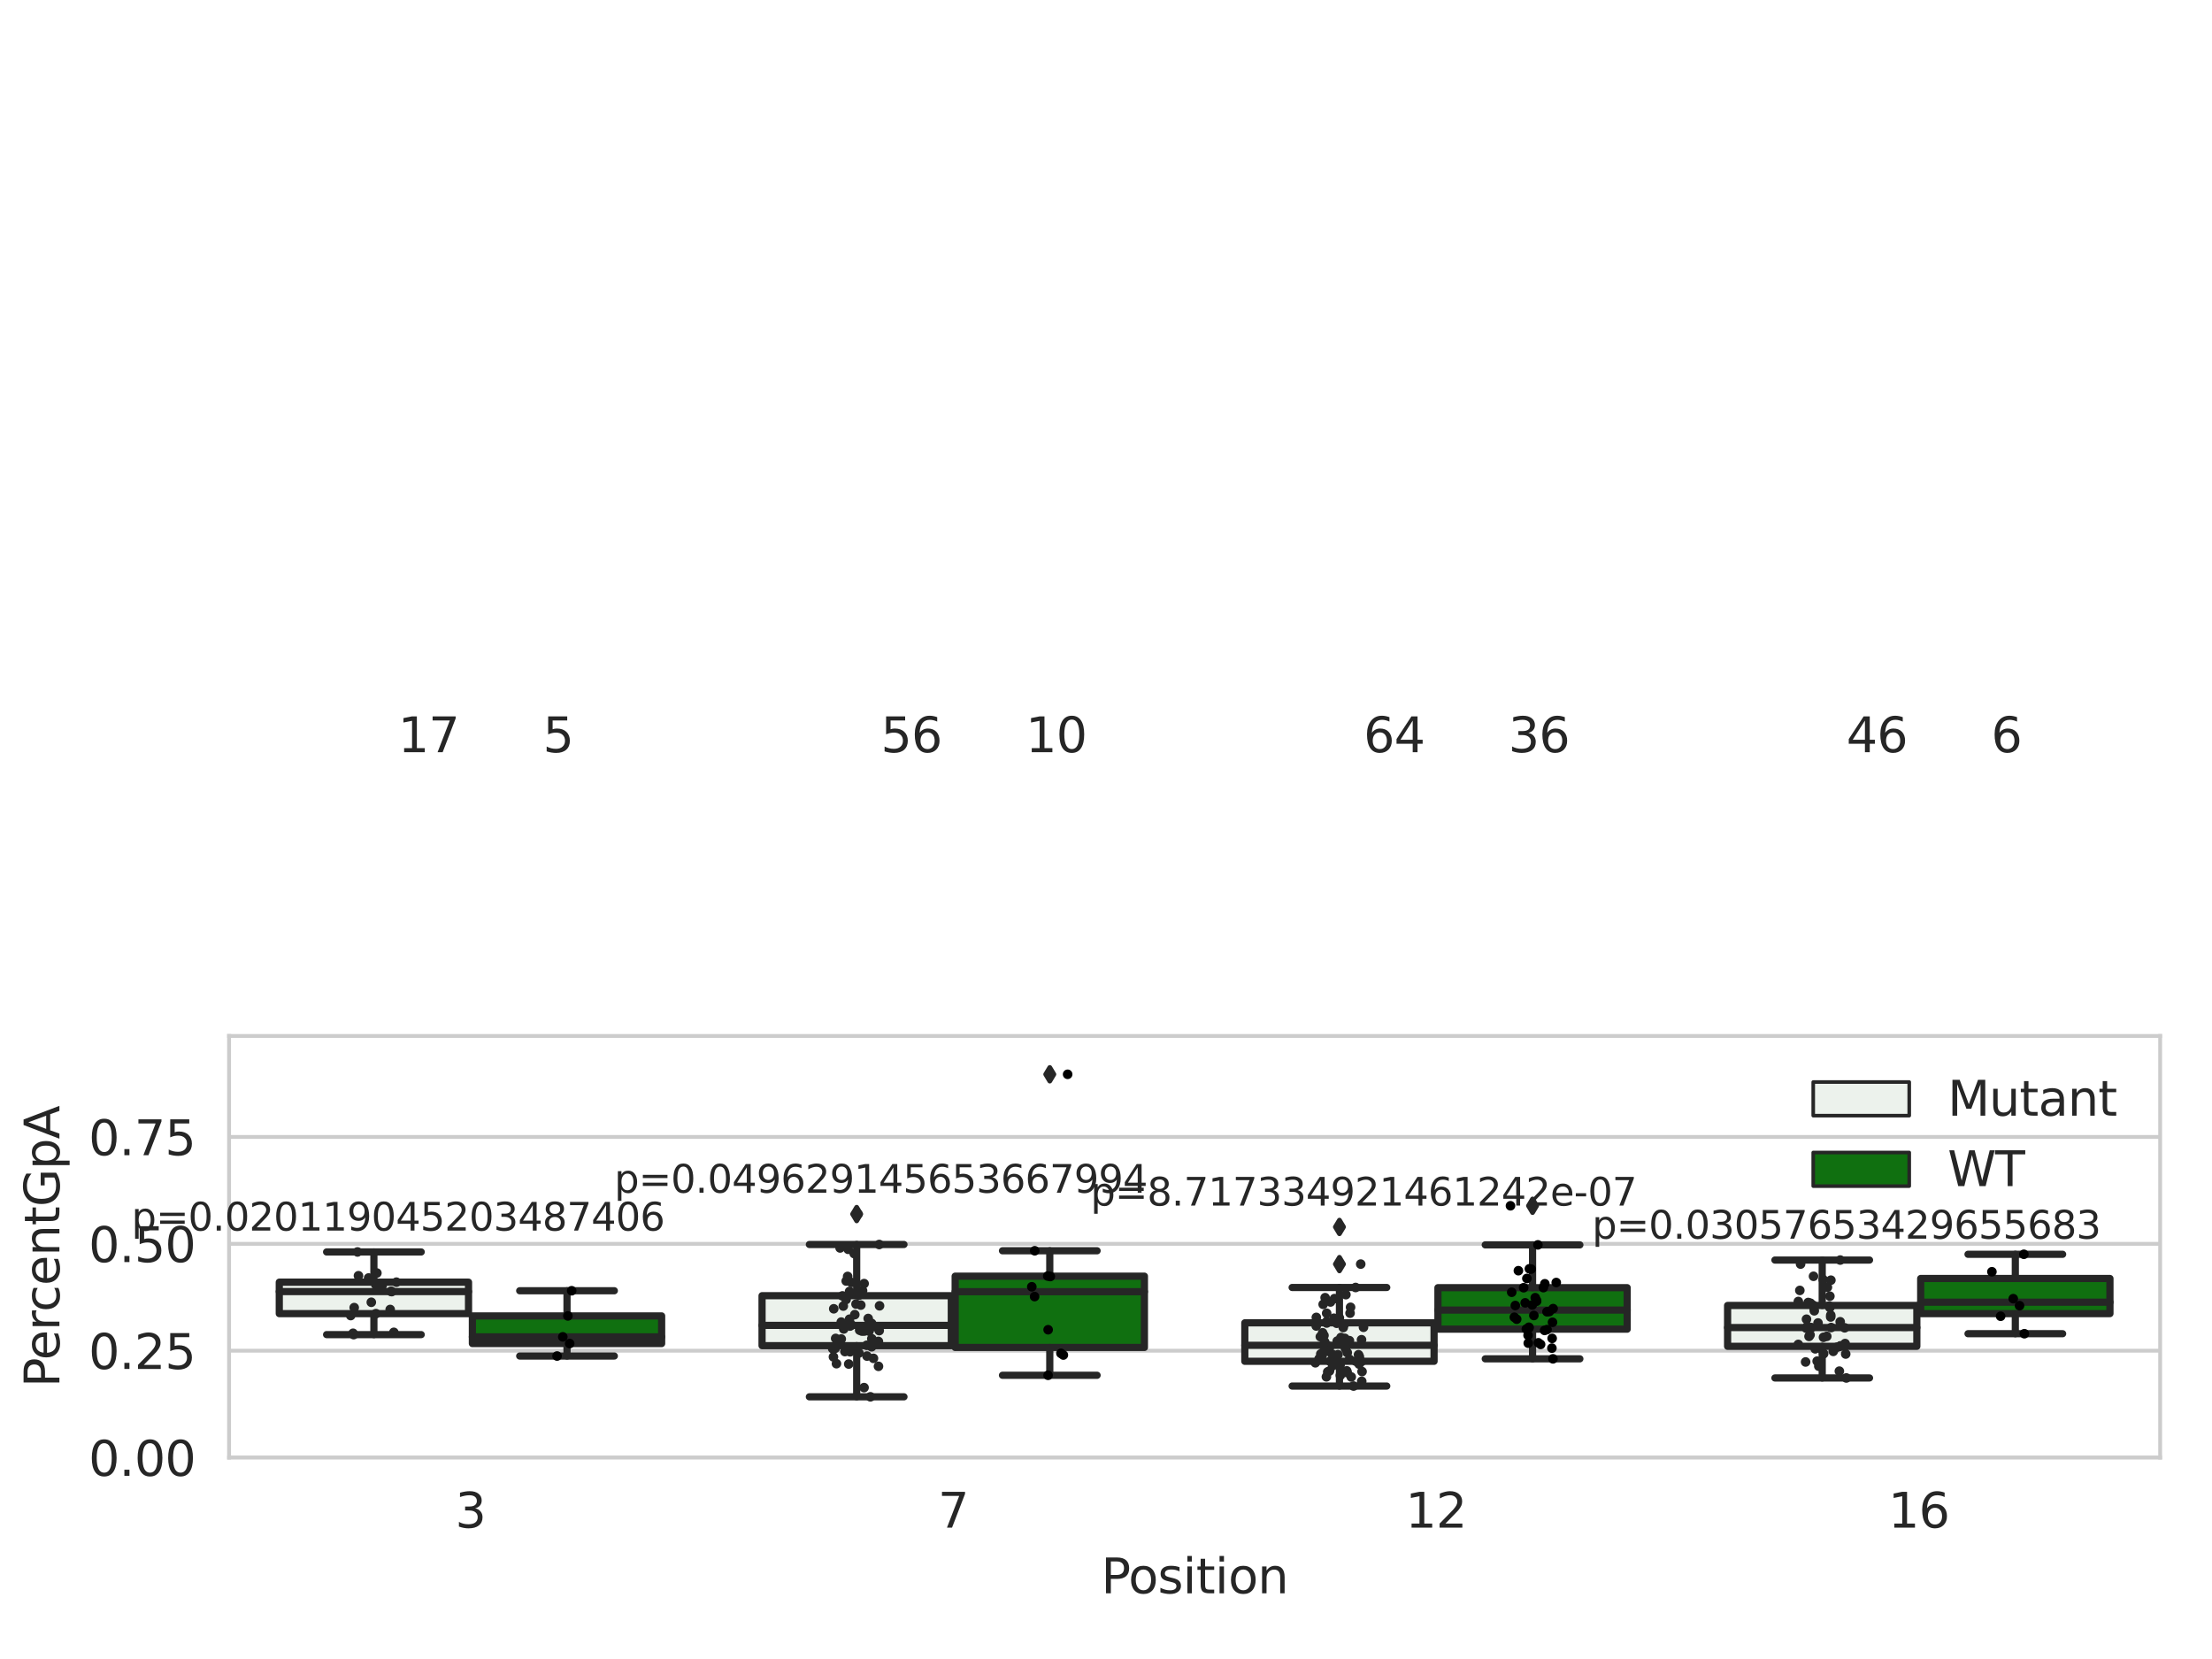 <?xml version="1.0" encoding="utf-8" standalone="no"?>
<!DOCTYPE svg PUBLIC "-//W3C//DTD SVG 1.1//EN"
  "http://www.w3.org/Graphics/SVG/1.1/DTD/svg11.dtd">
<svg xmlns:xlink="http://www.w3.org/1999/xlink" width="460.8pt" height="345.6pt" viewBox="0 0 460.8 345.6" xmlns="http://www.w3.org/2000/svg" version="1.1">
 <defs>
  <style type="text/css">*{stroke-linejoin: round; stroke-linecap: butt}</style>
 </defs>
 <g id="figure_1">
  <g id="patch_1">
   <path d="M 0 345.6 
L 460.8 345.6 
L 460.8 0 
L 0 0 
z
" style="fill: #ffffff"/>
  </g>
  <g id="axes_1">
   <g id="patch_2">
    <path d="M 47.72 303.64 
L 450 303.64 
L 450 215.812 
L 47.72 215.812 
z
" style="fill: #ffffff"/>
   </g>
   <g id="matplotlib.axis_1">
    <g id="xtick_1">
     <g id="text_1">
      <!-- 3 -->
      <g style="fill: #262626" transform="translate(94.824 318.238) scale(0.1 -0.1)">
       <defs>
        <path id="DejaVuSans-33" d="M 2597 2516 
Q 3050 2419 3304 2112 
Q 3559 1806 3559 1356 
Q 3559 666 3084 287 
Q 2609 -91 1734 -91 
Q 1441 -91 1130 -33 
Q 819 25 488 141 
L 488 750 
Q 750 597 1062 519 
Q 1375 441 1716 441 
Q 2309 441 2620 675 
Q 2931 909 2931 1356 
Q 2931 1769 2642 2001 
Q 2353 2234 1838 2234 
L 1294 2234 
L 1294 2753 
L 1863 2753 
Q 2328 2753 2575 2939 
Q 2822 3125 2822 3475 
Q 2822 3834 2567 4026 
Q 2313 4219 1838 4219 
Q 1578 4219 1281 4162 
Q 984 4106 628 3988 
L 628 4550 
Q 988 4650 1302 4700 
Q 1616 4750 1894 4750 
Q 2613 4750 3031 4423 
Q 3450 4097 3450 3541 
Q 3450 3153 3228 2886 
Q 3006 2619 2597 2516 
z
" transform="scale(0.016)"/>
       </defs>
       <use xlink:href="#DejaVuSans-33"/>
      </g>
     </g>
    </g>
    <g id="xtick_2">
     <g id="text_2">
      <!-- 7 -->
      <g style="fill: #262626" transform="translate(195.394 318.238) scale(0.1 -0.1)">
       <defs>
        <path id="DejaVuSans-37" d="M 525 4666 
L 3525 4666 
L 3525 4397 
L 1831 0 
L 1172 0 
L 2766 4134 
L 525 4134 
L 525 4666 
z
" transform="scale(0.016)"/>
       </defs>
       <use xlink:href="#DejaVuSans-37"/>
      </g>
     </g>
    </g>
    <g id="xtick_3">
     <g id="text_3">
      <!-- 12 -->
      <g style="fill: #262626" transform="translate(292.783 318.238) scale(0.1 -0.1)">
       <defs>
        <path id="DejaVuSans-31" d="M 794 531 
L 1825 531 
L 1825 4091 
L 703 3866 
L 703 4441 
L 1819 4666 
L 2450 4666 
L 2450 531 
L 3481 531 
L 3481 0 
L 794 0 
L 794 531 
z
" transform="scale(0.016)"/>
        <path id="DejaVuSans-32" d="M 1228 531 
L 3431 531 
L 3431 0 
L 469 0 
L 469 531 
Q 828 903 1448 1529 
Q 2069 2156 2228 2338 
Q 2531 2678 2651 2914 
Q 2772 3150 2772 3378 
Q 2772 3750 2511 3984 
Q 2250 4219 1831 4219 
Q 1534 4219 1204 4116 
Q 875 4013 500 3803 
L 500 4441 
Q 881 4594 1212 4672 
Q 1544 4750 1819 4750 
Q 2544 4750 2975 4387 
Q 3406 4025 3406 3419 
Q 3406 3131 3298 2873 
Q 3191 2616 2906 2266 
Q 2828 2175 2409 1742 
Q 1991 1309 1228 531 
z
" transform="scale(0.016)"/>
       </defs>
       <use xlink:href="#DejaVuSans-31"/>
       <use xlink:href="#DejaVuSans-32" x="63.623"/>
      </g>
     </g>
    </g>
    <g id="xtick_4">
     <g id="text_4">
      <!-- 16 -->
      <g style="fill: #262626" transform="translate(393.353 318.238) scale(0.1 -0.1)">
       <defs>
        <path id="DejaVuSans-36" d="M 2113 2584 
Q 1688 2584 1439 2293 
Q 1191 2003 1191 1497 
Q 1191 994 1439 701 
Q 1688 409 2113 409 
Q 2538 409 2786 701 
Q 3034 994 3034 1497 
Q 3034 2003 2786 2293 
Q 2538 2584 2113 2584 
z
M 3366 4563 
L 3366 3988 
Q 3128 4100 2886 4159 
Q 2644 4219 2406 4219 
Q 1781 4219 1451 3797 
Q 1122 3375 1075 2522 
Q 1259 2794 1537 2939 
Q 1816 3084 2150 3084 
Q 2853 3084 3261 2657 
Q 3669 2231 3669 1497 
Q 3669 778 3244 343 
Q 2819 -91 2113 -91 
Q 1303 -91 875 529 
Q 447 1150 447 2328 
Q 447 3434 972 4092 
Q 1497 4750 2381 4750 
Q 2619 4750 2861 4703 
Q 3103 4656 3366 4563 
z
" transform="scale(0.016)"/>
       </defs>
       <use xlink:href="#DejaVuSans-31"/>
       <use xlink:href="#DejaVuSans-36" x="63.623"/>
      </g>
     </g>
    </g>
    <g id="text_5">
     <!-- Position -->
     <g style="fill: #262626" transform="translate(229.396 331.917) scale(0.1 -0.1)">
      <defs>
       <path id="DejaVuSans-50" d="M 1259 4147 
L 1259 2394 
L 2053 2394 
Q 2494 2394 2734 2622 
Q 2975 2850 2975 3272 
Q 2975 3691 2734 3919 
Q 2494 4147 2053 4147 
L 1259 4147 
z
M 628 4666 
L 2053 4666 
Q 2838 4666 3239 4311 
Q 3641 3956 3641 3272 
Q 3641 2581 3239 2228 
Q 2838 1875 2053 1875 
L 1259 1875 
L 1259 0 
L 628 0 
L 628 4666 
z
" transform="scale(0.016)"/>
       <path id="DejaVuSans-6f" d="M 1959 3097 
Q 1497 3097 1228 2736 
Q 959 2375 959 1747 
Q 959 1119 1226 758 
Q 1494 397 1959 397 
Q 2419 397 2687 759 
Q 2956 1122 2956 1747 
Q 2956 2369 2687 2733 
Q 2419 3097 1959 3097 
z
M 1959 3584 
Q 2709 3584 3137 3096 
Q 3566 2609 3566 1747 
Q 3566 888 3137 398 
Q 2709 -91 1959 -91 
Q 1206 -91 779 398 
Q 353 888 353 1747 
Q 353 2609 779 3096 
Q 1206 3584 1959 3584 
z
" transform="scale(0.016)"/>
       <path id="DejaVuSans-73" d="M 2834 3397 
L 2834 2853 
Q 2591 2978 2328 3040 
Q 2066 3103 1784 3103 
Q 1356 3103 1142 2972 
Q 928 2841 928 2578 
Q 928 2378 1081 2264 
Q 1234 2150 1697 2047 
L 1894 2003 
Q 2506 1872 2764 1633 
Q 3022 1394 3022 966 
Q 3022 478 2636 193 
Q 2250 -91 1575 -91 
Q 1294 -91 989 -36 
Q 684 19 347 128 
L 347 722 
Q 666 556 975 473 
Q 1284 391 1588 391 
Q 1994 391 2212 530 
Q 2431 669 2431 922 
Q 2431 1156 2273 1281 
Q 2116 1406 1581 1522 
L 1381 1569 
Q 847 1681 609 1914 
Q 372 2147 372 2553 
Q 372 3047 722 3315 
Q 1072 3584 1716 3584 
Q 2034 3584 2315 3537 
Q 2597 3491 2834 3397 
z
" transform="scale(0.016)"/>
       <path id="DejaVuSans-69" d="M 603 3500 
L 1178 3500 
L 1178 0 
L 603 0 
L 603 3500 
z
M 603 4863 
L 1178 4863 
L 1178 4134 
L 603 4134 
L 603 4863 
z
" transform="scale(0.016)"/>
       <path id="DejaVuSans-74" d="M 1172 4494 
L 1172 3500 
L 2356 3500 
L 2356 3053 
L 1172 3053 
L 1172 1153 
Q 1172 725 1289 603 
Q 1406 481 1766 481 
L 2356 481 
L 2356 0 
L 1766 0 
Q 1100 0 847 248 
Q 594 497 594 1153 
L 594 3053 
L 172 3053 
L 172 3500 
L 594 3500 
L 594 4494 
L 1172 4494 
z
" transform="scale(0.016)"/>
       <path id="DejaVuSans-6e" d="M 3513 2113 
L 3513 0 
L 2938 0 
L 2938 2094 
Q 2938 2591 2744 2837 
Q 2550 3084 2163 3084 
Q 1697 3084 1428 2787 
Q 1159 2491 1159 1978 
L 1159 0 
L 581 0 
L 581 3500 
L 1159 3500 
L 1159 2956 
Q 1366 3272 1645 3428 
Q 1925 3584 2291 3584 
Q 2894 3584 3203 3211 
Q 3513 2838 3513 2113 
z
" transform="scale(0.016)"/>
      </defs>
      <use xlink:href="#DejaVuSans-50"/>
      <use xlink:href="#DejaVuSans-6f" x="56.678"/>
      <use xlink:href="#DejaVuSans-73" x="117.859"/>
      <use xlink:href="#DejaVuSans-69" x="169.959"/>
      <use xlink:href="#DejaVuSans-74" x="197.742"/>
      <use xlink:href="#DejaVuSans-69" x="236.951"/>
      <use xlink:href="#DejaVuSans-6f" x="264.734"/>
      <use xlink:href="#DejaVuSans-6e" x="325.916"/>
     </g>
    </g>
   </g>
   <g id="matplotlib.axis_2">
    <g id="ytick_1">
     <g id="line2d_1">
      <path d="M 47.72 303.64 
L 450 303.64 
" clip-path="url(#p483c659dda)" style="fill: none; stroke: #cccccc; stroke-width: 0.8; stroke-linecap: round"/>
     </g>
     <g id="text_6">
      <!-- 0.00 -->
      <g style="fill: #262626" transform="translate(18.454 307.439) scale(0.1 -0.1)">
       <defs>
        <path id="DejaVuSans-30" d="M 2034 4250 
Q 1547 4250 1301 3770 
Q 1056 3291 1056 2328 
Q 1056 1369 1301 889 
Q 1547 409 2034 409 
Q 2525 409 2770 889 
Q 3016 1369 3016 2328 
Q 3016 3291 2770 3770 
Q 2525 4250 2034 4250 
z
M 2034 4750 
Q 2819 4750 3233 4129 
Q 3647 3509 3647 2328 
Q 3647 1150 3233 529 
Q 2819 -91 2034 -91 
Q 1250 -91 836 529 
Q 422 1150 422 2328 
Q 422 3509 836 4129 
Q 1250 4750 2034 4750 
z
" transform="scale(0.016)"/>
        <path id="DejaVuSans-2e" d="M 684 794 
L 1344 794 
L 1344 0 
L 684 0 
L 684 794 
z
" transform="scale(0.016)"/>
       </defs>
       <use xlink:href="#DejaVuSans-30"/>
       <use xlink:href="#DejaVuSans-2e" x="63.623"/>
       <use xlink:href="#DejaVuSans-30" x="95.41"/>
       <use xlink:href="#DejaVuSans-30" x="159.033"/>
      </g>
     </g>
    </g>
    <g id="ytick_2">
     <g id="line2d_2">
      <path d="M 47.72 281.376 
L 450 281.376 
" clip-path="url(#p483c659dda)" style="fill: none; stroke: #cccccc; stroke-width: 0.8; stroke-linecap: round"/>
     </g>
     <g id="text_7">
      <!-- 0.25 -->
      <g style="fill: #262626" transform="translate(18.454 285.176) scale(0.1 -0.1)">
       <defs>
        <path id="DejaVuSans-35" d="M 691 4666 
L 3169 4666 
L 3169 4134 
L 1269 4134 
L 1269 2991 
Q 1406 3038 1543 3061 
Q 1681 3084 1819 3084 
Q 2600 3084 3056 2656 
Q 3513 2228 3513 1497 
Q 3513 744 3044 326 
Q 2575 -91 1722 -91 
Q 1428 -91 1123 -41 
Q 819 9 494 109 
L 494 744 
Q 775 591 1075 516 
Q 1375 441 1709 441 
Q 2250 441 2565 725 
Q 2881 1009 2881 1497 
Q 2881 1984 2565 2268 
Q 2250 2553 1709 2553 
Q 1456 2553 1204 2497 
Q 953 2441 691 2322 
L 691 4666 
z
" transform="scale(0.016)"/>
       </defs>
       <use xlink:href="#DejaVuSans-30"/>
       <use xlink:href="#DejaVuSans-2e" x="63.623"/>
       <use xlink:href="#DejaVuSans-32" x="95.41"/>
       <use xlink:href="#DejaVuSans-35" x="159.033"/>
      </g>
     </g>
    </g>
    <g id="ytick_3">
     <g id="line2d_3">
      <path d="M 47.72 259.113 
L 450 259.113 
" clip-path="url(#p483c659dda)" style="fill: none; stroke: #cccccc; stroke-width: 0.8; stroke-linecap: round"/>
     </g>
     <g id="text_8">
      <!-- 0.50 -->
      <g style="fill: #262626" transform="translate(18.454 262.912) scale(0.1 -0.1)">
       <use xlink:href="#DejaVuSans-30"/>
       <use xlink:href="#DejaVuSans-2e" x="63.623"/>
       <use xlink:href="#DejaVuSans-35" x="95.41"/>
       <use xlink:href="#DejaVuSans-30" x="159.033"/>
      </g>
     </g>
    </g>
    <g id="ytick_4">
     <g id="line2d_4">
      <path d="M 47.72 236.849 
L 450 236.849 
" clip-path="url(#p483c659dda)" style="fill: none; stroke: #cccccc; stroke-width: 0.8; stroke-linecap: round"/>
     </g>
     <g id="text_9">
      <!-- 0.75 -->
      <g style="fill: #262626" transform="translate(18.454 240.648) scale(0.1 -0.1)">
       <use xlink:href="#DejaVuSans-30"/>
       <use xlink:href="#DejaVuSans-2e" x="63.623"/>
       <use xlink:href="#DejaVuSans-37" x="95.41"/>
       <use xlink:href="#DejaVuSans-35" x="159.033"/>
      </g>
     </g>
    </g>
    <g id="text_10">
     <!-- PercentGpA -->
     <g style="fill: #262626" transform="translate(12.375 289.002) rotate(-90) scale(0.1 -0.1)">
      <defs>
       <path id="DejaVuSans-65" d="M 3597 1894 
L 3597 1613 
L 953 1613 
Q 991 1019 1311 708 
Q 1631 397 2203 397 
Q 2534 397 2845 478 
Q 3156 559 3463 722 
L 3463 178 
Q 3153 47 2828 -22 
Q 2503 -91 2169 -91 
Q 1331 -91 842 396 
Q 353 884 353 1716 
Q 353 2575 817 3079 
Q 1281 3584 2069 3584 
Q 2775 3584 3186 3129 
Q 3597 2675 3597 1894 
z
M 3022 2063 
Q 3016 2534 2758 2815 
Q 2500 3097 2075 3097 
Q 1594 3097 1305 2825 
Q 1016 2553 972 2059 
L 3022 2063 
z
" transform="scale(0.016)"/>
       <path id="DejaVuSans-72" d="M 2631 2963 
Q 2534 3019 2420 3045 
Q 2306 3072 2169 3072 
Q 1681 3072 1420 2755 
Q 1159 2438 1159 1844 
L 1159 0 
L 581 0 
L 581 3500 
L 1159 3500 
L 1159 2956 
Q 1341 3275 1631 3429 
Q 1922 3584 2338 3584 
Q 2397 3584 2469 3576 
Q 2541 3569 2628 3553 
L 2631 2963 
z
" transform="scale(0.016)"/>
       <path id="DejaVuSans-63" d="M 3122 3366 
L 3122 2828 
Q 2878 2963 2633 3030 
Q 2388 3097 2138 3097 
Q 1578 3097 1268 2742 
Q 959 2388 959 1747 
Q 959 1106 1268 751 
Q 1578 397 2138 397 
Q 2388 397 2633 464 
Q 2878 531 3122 666 
L 3122 134 
Q 2881 22 2623 -34 
Q 2366 -91 2075 -91 
Q 1284 -91 818 406 
Q 353 903 353 1747 
Q 353 2603 823 3093 
Q 1294 3584 2113 3584 
Q 2378 3584 2631 3529 
Q 2884 3475 3122 3366 
z
" transform="scale(0.016)"/>
       <path id="DejaVuSans-47" d="M 3809 666 
L 3809 1919 
L 2778 1919 
L 2778 2438 
L 4434 2438 
L 4434 434 
Q 4069 175 3628 42 
Q 3188 -91 2688 -91 
Q 1594 -91 976 548 
Q 359 1188 359 2328 
Q 359 3472 976 4111 
Q 1594 4750 2688 4750 
Q 3144 4750 3555 4637 
Q 3966 4525 4313 4306 
L 4313 3634 
Q 3963 3931 3569 4081 
Q 3175 4231 2741 4231 
Q 1884 4231 1454 3753 
Q 1025 3275 1025 2328 
Q 1025 1384 1454 906 
Q 1884 428 2741 428 
Q 3075 428 3337 486 
Q 3600 544 3809 666 
z
" transform="scale(0.016)"/>
       <path id="DejaVuSans-70" d="M 1159 525 
L 1159 -1331 
L 581 -1331 
L 581 3500 
L 1159 3500 
L 1159 2969 
Q 1341 3281 1617 3432 
Q 1894 3584 2278 3584 
Q 2916 3584 3314 3078 
Q 3713 2572 3713 1747 
Q 3713 922 3314 415 
Q 2916 -91 2278 -91 
Q 1894 -91 1617 61 
Q 1341 213 1159 525 
z
M 3116 1747 
Q 3116 2381 2855 2742 
Q 2594 3103 2138 3103 
Q 1681 3103 1420 2742 
Q 1159 2381 1159 1747 
Q 1159 1113 1420 752 
Q 1681 391 2138 391 
Q 2594 391 2855 752 
Q 3116 1113 3116 1747 
z
" transform="scale(0.016)"/>
       <path id="DejaVuSans-41" d="M 2188 4044 
L 1331 1722 
L 3047 1722 
L 2188 4044 
z
M 1831 4666 
L 2547 4666 
L 4325 0 
L 3669 0 
L 3244 1197 
L 1141 1197 
L 716 0 
L 50 0 
L 1831 4666 
z
" transform="scale(0.016)"/>
      </defs>
      <use xlink:href="#DejaVuSans-50"/>
      <use xlink:href="#DejaVuSans-65" x="56.678"/>
      <use xlink:href="#DejaVuSans-72" x="118.201"/>
      <use xlink:href="#DejaVuSans-63" x="157.064"/>
      <use xlink:href="#DejaVuSans-65" x="212.045"/>
      <use xlink:href="#DejaVuSans-6e" x="273.568"/>
      <use xlink:href="#DejaVuSans-74" x="336.947"/>
      <use xlink:href="#DejaVuSans-47" x="376.156"/>
      <use xlink:href="#DejaVuSans-70" x="453.646"/>
      <use xlink:href="#DejaVuSans-41" x="517.123"/>
     </g>
    </g>
   </g>
   <g id="patch_3">
    <path d="M 58.179 273.655 
L 97.603 273.655 
L 97.603 267.098 
L 58.179 267.098 
L 58.179 273.655 
z
" clip-path="url(#p483c659dda)" style="fill: #ecf2ec; stroke: #262626; stroke-width: 1.5; stroke-linejoin: miter"/>
   </g>
   <g id="patch_4">
    <path d="M 98.407 279.889 
L 137.831 279.889 
L 137.831 274.129 
L 98.407 274.129 
L 98.407 279.889 
z
" clip-path="url(#p483c659dda)" style="fill: #107010; stroke: #262626; stroke-width: 1.5; stroke-linejoin: miter"/>
   </g>
   <g id="patch_5">
    <path d="M 158.749 280.324 
L 198.173 280.324 
L 198.173 269.917 
L 158.749 269.917 
L 158.749 280.324 
z
" clip-path="url(#p483c659dda)" style="fill: #ecf2ec; stroke: #262626; stroke-width: 1.5; stroke-linejoin: miter"/>
   </g>
   <g id="patch_6">
    <path d="M 198.977 280.698 
L 238.401 280.698 
L 238.401 265.848 
L 198.977 265.848 
L 198.977 280.698 
z
" clip-path="url(#p483c659dda)" style="fill: #107010; stroke: #262626; stroke-width: 1.5; stroke-linejoin: miter"/>
   </g>
   <g id="patch_7">
    <path d="M 259.319 283.588 
L 298.743 283.588 
L 298.743 275.568 
L 259.319 275.568 
L 259.319 283.588 
z
" clip-path="url(#p483c659dda)" style="fill: #ecf2ec; stroke: #262626; stroke-width: 1.5; stroke-linejoin: miter"/>
   </g>
   <g id="patch_8">
    <path d="M 299.547 276.889 
L 338.971 276.889 
L 338.971 268.249 
L 299.547 268.249 
L 299.547 276.889 
z
" clip-path="url(#p483c659dda)" style="fill: #107010; stroke: #262626; stroke-width: 1.5; stroke-linejoin: miter"/>
   </g>
   <g id="patch_9">
    <path d="M 359.889 280.461 
L 399.313 280.461 
L 399.313 271.951 
L 359.889 271.951 
L 359.889 280.461 
z
" clip-path="url(#p483c659dda)" style="fill: #ecf2ec; stroke: #262626; stroke-width: 1.5; stroke-linejoin: miter"/>
   </g>
   <g id="patch_10">
    <path d="M 400.117 273.649 
L 439.541 273.649 
L 439.541 266.332 
L 400.117 266.332 
L 400.117 273.649 
z
" clip-path="url(#p483c659dda)" style="fill: #107010; stroke: #262626; stroke-width: 1.5; stroke-linejoin: miter"/>
   </g>
   <g id="patch_11">
    <path d="M 98.005 303.64 
L 98.005 303.64 
L 98.005 303.64 
L 98.005 303.64 
z
" clip-path="url(#p483c659dda)" style="fill: #ecf2ec; stroke: #262626; stroke-width: 0.75; stroke-linejoin: miter"/>
   </g>
   <g id="patch_12">
    <path d="M 98.005 303.64 
L 98.005 303.64 
L 98.005 303.64 
L 98.005 303.64 
z
" clip-path="url(#p483c659dda)" style="fill: #107010; stroke: #262626; stroke-width: 0.75; stroke-linejoin: miter"/>
   </g>
   <g id="PathCollection_1"/>
   <g id="PathCollection_2"/>
   <g id="line2d_5">
    <path d="M 77.891 273.655 
L 77.891 278.023 
" clip-path="url(#p483c659dda)" style="fill: none; stroke: #262626; stroke-width: 1.5; stroke-linecap: round"/>
   </g>
   <g id="line2d_6">
    <path d="M 77.891 267.098 
L 77.891 260.804 
" clip-path="url(#p483c659dda)" style="fill: none; stroke: #262626; stroke-width: 1.5; stroke-linecap: round"/>
   </g>
   <g id="line2d_7">
    <path d="M 68.035 278.023 
L 87.747 278.023 
" clip-path="url(#p483c659dda)" style="fill: none; stroke: #262626; stroke-width: 1.5; stroke-linecap: round"/>
   </g>
   <g id="line2d_8">
    <path d="M 68.035 260.804 
L 87.747 260.804 
" clip-path="url(#p483c659dda)" style="fill: none; stroke: #262626; stroke-width: 1.5; stroke-linecap: round"/>
   </g>
   <g id="line2d_9"/>
   <g id="line2d_10">
    <path d="M 118.119 279.889 
L 118.119 282.485 
" clip-path="url(#p483c659dda)" style="fill: none; stroke: #262626; stroke-width: 1.5; stroke-linecap: round"/>
   </g>
   <g id="line2d_11">
    <path d="M 118.119 274.129 
L 118.119 268.887 
" clip-path="url(#p483c659dda)" style="fill: none; stroke: #262626; stroke-width: 1.5; stroke-linecap: round"/>
   </g>
   <g id="line2d_12">
    <path d="M 108.263 282.485 
L 127.975 282.485 
" clip-path="url(#p483c659dda)" style="fill: none; stroke: #262626; stroke-width: 1.5; stroke-linecap: round"/>
   </g>
   <g id="line2d_13">
    <path d="M 108.263 268.887 
L 127.975 268.887 
" clip-path="url(#p483c659dda)" style="fill: none; stroke: #262626; stroke-width: 1.5; stroke-linecap: round"/>
   </g>
   <g id="line2d_14"/>
   <g id="line2d_15">
    <path d="M 178.461 280.324 
L 178.461 290.982 
" clip-path="url(#p483c659dda)" style="fill: none; stroke: #262626; stroke-width: 1.5; stroke-linecap: round"/>
   </g>
   <g id="line2d_16">
    <path d="M 178.461 269.917 
L 178.461 259.25 
" clip-path="url(#p483c659dda)" style="fill: none; stroke: #262626; stroke-width: 1.5; stroke-linecap: round"/>
   </g>
   <g id="line2d_17">
    <path d="M 168.605 290.982 
L 188.317 290.982 
" clip-path="url(#p483c659dda)" style="fill: none; stroke: #262626; stroke-width: 1.5; stroke-linecap: round"/>
   </g>
   <g id="line2d_18">
    <path d="M 168.605 259.25 
L 188.317 259.25 
" clip-path="url(#p483c659dda)" style="fill: none; stroke: #262626; stroke-width: 1.5; stroke-linecap: round"/>
   </g>
   <g id="line2d_19">
    <defs>
     <path id="med033b2f45" d="M -0 1.414 
L 0.849 0 
L 0 -1.414 
L -0.849 -0 
z
" style="stroke: #262626; stroke-linejoin: miter"/>
    </defs>
    <g clip-path="url(#p483c659dda)">
     <use xlink:href="#med033b2f45" x="178.461" y="252.912" style="fill: #262626; stroke: #262626; stroke-linejoin: miter"/>
    </g>
   </g>
   <g id="line2d_20">
    <path d="M 218.689 280.698 
L 218.689 286.496 
" clip-path="url(#p483c659dda)" style="fill: none; stroke: #262626; stroke-width: 1.5; stroke-linecap: round"/>
   </g>
   <g id="line2d_21">
    <path d="M 218.689 265.848 
L 218.689 260.557 
" clip-path="url(#p483c659dda)" style="fill: none; stroke: #262626; stroke-width: 1.5; stroke-linecap: round"/>
   </g>
   <g id="line2d_22">
    <path d="M 208.833 286.496 
L 228.545 286.496 
" clip-path="url(#p483c659dda)" style="fill: none; stroke: #262626; stroke-width: 1.5; stroke-linecap: round"/>
   </g>
   <g id="line2d_23">
    <path d="M 208.833 260.557 
L 228.545 260.557 
" clip-path="url(#p483c659dda)" style="fill: none; stroke: #262626; stroke-width: 1.5; stroke-linecap: round"/>
   </g>
   <g id="line2d_24">
    <g clip-path="url(#p483c659dda)">
     <use xlink:href="#med033b2f45" x="218.689" y="223.796" style="fill: #262626; stroke: #262626; stroke-linejoin: miter"/>
    </g>
   </g>
   <g id="line2d_25">
    <path d="M 279.031 283.588 
L 279.031 288.738 
" clip-path="url(#p483c659dda)" style="fill: none; stroke: #262626; stroke-width: 1.5; stroke-linecap: round"/>
   </g>
   <g id="line2d_26">
    <path d="M 279.031 275.568 
L 279.031 268.207 
" clip-path="url(#p483c659dda)" style="fill: none; stroke: #262626; stroke-width: 1.5; stroke-linecap: round"/>
   </g>
   <g id="line2d_27">
    <path d="M 269.175 288.738 
L 288.887 288.738 
" clip-path="url(#p483c659dda)" style="fill: none; stroke: #262626; stroke-width: 1.5; stroke-linecap: round"/>
   </g>
   <g id="line2d_28">
    <path d="M 269.175 268.207 
L 288.887 268.207 
" clip-path="url(#p483c659dda)" style="fill: none; stroke: #262626; stroke-width: 1.5; stroke-linecap: round"/>
   </g>
   <g id="line2d_29">
    <g clip-path="url(#p483c659dda)">
     <use xlink:href="#med033b2f45" x="279.031" y="255.595" style="fill: #262626; stroke: #262626; stroke-linejoin: miter"/>
     <use xlink:href="#med033b2f45" x="279.031" y="263.335" style="fill: #262626; stroke: #262626; stroke-linejoin: miter"/>
    </g>
   </g>
   <g id="line2d_30">
    <path d="M 319.259 276.889 
L 319.259 283.071 
" clip-path="url(#p483c659dda)" style="fill: none; stroke: #262626; stroke-width: 1.5; stroke-linecap: round"/>
   </g>
   <g id="line2d_31">
    <path d="M 319.259 268.249 
L 319.259 259.33 
" clip-path="url(#p483c659dda)" style="fill: none; stroke: #262626; stroke-width: 1.5; stroke-linecap: round"/>
   </g>
   <g id="line2d_32">
    <path d="M 309.403 283.071 
L 329.115 283.071 
" clip-path="url(#p483c659dda)" style="fill: none; stroke: #262626; stroke-width: 1.5; stroke-linecap: round"/>
   </g>
   <g id="line2d_33">
    <path d="M 309.403 259.33 
L 329.115 259.33 
" clip-path="url(#p483c659dda)" style="fill: none; stroke: #262626; stroke-width: 1.5; stroke-linecap: round"/>
   </g>
   <g id="line2d_34">
    <g clip-path="url(#p483c659dda)">
     <use xlink:href="#med033b2f45" x="319.259" y="251.186" style="fill: #262626; stroke: #262626; stroke-linejoin: miter"/>
    </g>
   </g>
   <g id="line2d_35">
    <path d="M 379.601 280.461 
L 379.601 287.054 
" clip-path="url(#p483c659dda)" style="fill: none; stroke: #262626; stroke-width: 1.5; stroke-linecap: round"/>
   </g>
   <g id="line2d_36">
    <path d="M 379.601 271.951 
L 379.601 262.492 
" clip-path="url(#p483c659dda)" style="fill: none; stroke: #262626; stroke-width: 1.5; stroke-linecap: round"/>
   </g>
   <g id="line2d_37">
    <path d="M 369.745 287.054 
L 389.457 287.054 
" clip-path="url(#p483c659dda)" style="fill: none; stroke: #262626; stroke-width: 1.5; stroke-linecap: round"/>
   </g>
   <g id="line2d_38">
    <path d="M 369.745 262.492 
L 389.457 262.492 
" clip-path="url(#p483c659dda)" style="fill: none; stroke: #262626; stroke-width: 1.5; stroke-linecap: round"/>
   </g>
   <g id="line2d_39"/>
   <g id="line2d_40">
    <path d="M 419.829 273.649 
L 419.829 277.836 
" clip-path="url(#p483c659dda)" style="fill: none; stroke: #262626; stroke-width: 1.5; stroke-linecap: round"/>
   </g>
   <g id="line2d_41">
    <path d="M 419.829 266.332 
L 419.829 261.292 
" clip-path="url(#p483c659dda)" style="fill: none; stroke: #262626; stroke-width: 1.5; stroke-linecap: round"/>
   </g>
   <g id="line2d_42">
    <path d="M 409.973 277.836 
L 429.685 277.836 
" clip-path="url(#p483c659dda)" style="fill: none; stroke: #262626; stroke-width: 1.5; stroke-linecap: round"/>
   </g>
   <g id="line2d_43">
    <path d="M 409.973 261.292 
L 429.685 261.292 
" clip-path="url(#p483c659dda)" style="fill: none; stroke: #262626; stroke-width: 1.5; stroke-linecap: round"/>
   </g>
   <g id="line2d_44"/>
   <g id="line2d_45">
    <path d="M 58.179 269.063 
L 97.603 269.063 
" clip-path="url(#p483c659dda)" style="fill: none; stroke: #262626; stroke-width: 1.5; stroke-linecap: round"/>
   </g>
   <g id="line2d_46">
    <path d="M 98.407 278.49 
L 137.831 278.49 
" clip-path="url(#p483c659dda)" style="fill: none; stroke: #262626; stroke-width: 1.5; stroke-linecap: round"/>
   </g>
   <g id="line2d_47">
    <path d="M 158.749 276.096 
L 198.173 276.096 
" clip-path="url(#p483c659dda)" style="fill: none; stroke: #262626; stroke-width: 1.5; stroke-linecap: round"/>
   </g>
   <g id="line2d_48">
    <path d="M 198.977 269.082 
L 238.401 269.082 
" clip-path="url(#p483c659dda)" style="fill: none; stroke: #262626; stroke-width: 1.5; stroke-linecap: round"/>
   </g>
   <g id="line2d_49">
    <path d="M 259.319 280.258 
L 298.743 280.258 
" clip-path="url(#p483c659dda)" style="fill: none; stroke: #262626; stroke-width: 1.5; stroke-linecap: round"/>
   </g>
   <g id="line2d_50">
    <path d="M 299.547 272.915 
L 338.971 272.915 
" clip-path="url(#p483c659dda)" style="fill: none; stroke: #262626; stroke-width: 1.5; stroke-linecap: round"/>
   </g>
   <g id="line2d_51">
    <path d="M 359.889 276.556 
L 399.313 276.556 
" clip-path="url(#p483c659dda)" style="fill: none; stroke: #262626; stroke-width: 1.5; stroke-linecap: round"/>
   </g>
   <g id="line2d_52">
    <path d="M 400.117 271.267 
L 439.541 271.267 
" clip-path="url(#p483c659dda)" style="fill: none; stroke: #262626; stroke-width: 1.5; stroke-linecap: round"/>
   </g>
   <g id="patch_13">
    <path d="M 47.72 303.64 
L 47.72 215.812 
" style="fill: none; stroke: #cccccc; stroke-width: 0.8; stroke-linejoin: miter; stroke-linecap: square"/>
   </g>
   <g id="patch_14">
    <path d="M 450 303.64 
L 450 215.812 
" style="fill: none; stroke: #cccccc; stroke-width: 0.8; stroke-linejoin: miter; stroke-linecap: square"/>
   </g>
   <g id="patch_15">
    <path d="M 47.72 303.64 
L 450 303.64 
" style="fill: none; stroke: #cccccc; stroke-width: 0.8; stroke-linejoin: miter; stroke-linecap: square"/>
   </g>
   <g id="patch_16">
    <path d="M 47.72 215.812 
L 450 215.812 
" style="fill: none; stroke: #cccccc; stroke-width: 0.8; stroke-linejoin: miter; stroke-linecap: square"/>
   </g>
   <g id="PathCollection_3">
    <defs>
     <path id="C0_0_47fb1492dd" d="M 0 1 
C 0.265 1 0.52 0.895 0.707 0.707 
C 0.895 0.52 1 0.265 1 -0 
C 1 -0.265 0.895 -0.52 0.707 -0.707 
C 0.52 -0.895 0.265 -1 0 -1 
C -0.265 -1 -0.52 -0.895 -0.707 -0.707 
C -0.895 -0.52 -1 -0.265 -1 0 
C -1 0.265 -0.895 0.52 -0.707 0.707 
C -0.52 0.895 -0.265 1 0 1 
z
"/>
    </defs>
    <g clip-path="url(#p483c659dda)">
     <use xlink:href="#C0_0_47fb1492dd" x="81.605" y="269.063" style="fill: #262626"/>
    </g>
    <g clip-path="url(#p483c659dda)">
     <use xlink:href="#C0_0_47fb1492dd" x="82.58" y="267.098" style="fill: #262626"/>
    </g>
    <g clip-path="url(#p483c659dda)">
     <use xlink:href="#C0_0_47fb1492dd" x="81.284" y="272.79" style="fill: #262626"/>
    </g>
    <g clip-path="url(#p483c659dda)">
     <use xlink:href="#C0_0_47fb1492dd" x="79.614" y="267.782" style="fill: #262626"/>
    </g>
    <g clip-path="url(#p483c659dda)">
     <use xlink:href="#C0_0_47fb1492dd" x="73.058" y="274.057" style="fill: #262626"/>
    </g>
    <g clip-path="url(#p483c659dda)">
     <use xlink:href="#C0_0_47fb1492dd" x="78.32" y="273.655" style="fill: #262626"/>
    </g>
    <g clip-path="url(#p483c659dda)">
     <use xlink:href="#C0_0_47fb1492dd" x="73.549" y="277.744" style="fill: #262626"/>
    </g>
    <g clip-path="url(#p483c659dda)">
     <use xlink:href="#C0_0_47fb1492dd" x="82.043" y="277.55" style="fill: #262626"/>
    </g>
    <g clip-path="url(#p483c659dda)">
     <use xlink:href="#C0_0_47fb1492dd" x="73.788" y="272.398" style="fill: #262626"/>
    </g>
    <g clip-path="url(#p483c659dda)">
     <use xlink:href="#C0_0_47fb1492dd" x="73.673" y="278.023" style="fill: #262626"/>
    </g>
    <g clip-path="url(#p483c659dda)">
     <use xlink:href="#C0_0_47fb1492dd" x="81.445" y="269.01" style="fill: #262626"/>
    </g>
    <g clip-path="url(#p483c659dda)">
     <use xlink:href="#C0_0_47fb1492dd" x="76.792" y="266.228" style="fill: #262626"/>
    </g>
    <g clip-path="url(#p483c659dda)">
     <use xlink:href="#C0_0_47fb1492dd" x="74.675" y="265.758" style="fill: #262626"/>
    </g>
    <g clip-path="url(#p483c659dda)">
     <use xlink:href="#C0_0_47fb1492dd" x="74.474" y="260.804" style="fill: #262626"/>
    </g>
    <g clip-path="url(#p483c659dda)">
     <use xlink:href="#C0_0_47fb1492dd" x="77.351" y="271.287" style="fill: #262626"/>
    </g>
    <g clip-path="url(#p483c659dda)">
     <use xlink:href="#C0_0_47fb1492dd" x="78.512" y="265.195" style="fill: #262626"/>
    </g>
    <g clip-path="url(#p483c659dda)">
     <use xlink:href="#C0_0_47fb1492dd" x="78.288" y="267.612" style="fill: #262626"/>
    </g>
   </g>
   <g id="PathCollection_4">
    <defs>
     <path id="C1_0_cdd791999a" d="M 0 1 
C 0.265 1 0.52 0.895 0.707 0.707 
C 0.895 0.52 1 0.265 1 -0 
C 1 -0.265 0.895 -0.52 0.707 -0.707 
C 0.52 -0.895 0.265 -1 0 -1 
C -0.265 -1 -0.52 -0.895 -0.707 -0.707 
C -0.895 -0.52 -1 -0.265 -1 0 
C -1 0.265 -0.895 0.52 -0.707 0.707 
C -0.52 0.895 -0.265 1 0 1 
z
"/>
    </defs>
    <g clip-path="url(#p483c659dda)">
     <use xlink:href="#C1_0_cdd791999a" x="118.671" y="279.889"/>
    </g>
    <g clip-path="url(#p483c659dda)">
     <use xlink:href="#C1_0_cdd791999a" x="117.242" y="278.49"/>
    </g>
    <g clip-path="url(#p483c659dda)">
     <use xlink:href="#C1_0_cdd791999a" x="118.303" y="274.129"/>
    </g>
    <g clip-path="url(#p483c659dda)">
     <use xlink:href="#C1_0_cdd791999a" x="116.05" y="282.485"/>
    </g>
    <g clip-path="url(#p483c659dda)">
     <use xlink:href="#C1_0_cdd791999a" x="119.089" y="268.887"/>
    </g>
   </g>
   <g id="PathCollection_5">
    <defs>
     <path id="C2_0_1eeb3f036c" d="M 0 1 
C 0.265 1 0.52 0.895 0.707 0.707 
C 0.895 0.52 1 0.265 1 -0 
C 1 -0.265 0.895 -0.52 0.707 -0.707 
C 0.52 -0.895 0.265 -1 0 -1 
C -0.265 -1 -0.52 -0.895 -0.707 -0.707 
C -0.895 -0.52 -1 -0.265 -1 0 
C -1 0.265 -0.895 0.52 -0.707 0.707 
C -0.52 0.895 -0.265 1 0 1 
z
"/>
    </defs>
    <g clip-path="url(#p483c659dda)">
     <use xlink:href="#C2_0_1eeb3f036c" x="181.038" y="277.292" style="fill: #262626"/>
    </g>
    <g clip-path="url(#p483c659dda)">
     <use xlink:href="#C2_0_1eeb3f036c" x="181.323" y="290.982" style="fill: #262626"/>
    </g>
    <g clip-path="url(#p483c659dda)">
     <use xlink:href="#C2_0_1eeb3f036c" x="176.018" y="281.559" style="fill: #262626"/>
    </g>
    <g clip-path="url(#p483c659dda)">
     <use xlink:href="#C2_0_1eeb3f036c" x="173.622" y="282.664" style="fill: #262626"/>
    </g>
    <g clip-path="url(#p483c659dda)">
     <use xlink:href="#C2_0_1eeb3f036c" x="175.249" y="278.939" style="fill: #262626"/>
    </g>
    <g clip-path="url(#p483c659dda)">
     <use xlink:href="#C2_0_1eeb3f036c" x="181.958" y="282.968" style="fill: #262626"/>
    </g>
    <g clip-path="url(#p483c659dda)">
     <use xlink:href="#C2_0_1eeb3f036c" x="175.498" y="269.957" style="fill: #262626"/>
    </g>
    <g clip-path="url(#p483c659dda)">
     <use xlink:href="#C2_0_1eeb3f036c" x="178.327" y="271.658" style="fill: #262626"/>
    </g>
    <g clip-path="url(#p483c659dda)">
     <use xlink:href="#C2_0_1eeb3f036c" x="183.224" y="272.025" style="fill: #262626"/>
    </g>
    <g clip-path="url(#p483c659dda)">
     <use xlink:href="#C2_0_1eeb3f036c" x="177.945" y="261.147" style="fill: #262626"/>
    </g>
    <g clip-path="url(#p483c659dda)">
     <use xlink:href="#C2_0_1eeb3f036c" x="178.721" y="252.912" style="fill: #262626"/>
    </g>
    <g clip-path="url(#p483c659dda)">
     <use xlink:href="#C2_0_1eeb3f036c" x="177.267" y="275.889" style="fill: #262626"/>
    </g>
    <g clip-path="url(#p483c659dda)">
     <use xlink:href="#C2_0_1eeb3f036c" x="175.765" y="276.845" style="fill: #262626"/>
    </g>
    <g clip-path="url(#p483c659dda)">
     <use xlink:href="#C2_0_1eeb3f036c" x="179.686" y="268.874" style="fill: #262626"/>
    </g>
    <g clip-path="url(#p483c659dda)">
     <use xlink:href="#C2_0_1eeb3f036c" x="174.252" y="284.08" style="fill: #262626"/>
    </g>
    <g clip-path="url(#p483c659dda)">
     <use xlink:href="#C2_0_1eeb3f036c" x="173.686" y="272.645" style="fill: #262626"/>
    </g>
    <g clip-path="url(#p483c659dda)">
     <use xlink:href="#C2_0_1eeb3f036c" x="180.613" y="282.498" style="fill: #262626"/>
    </g>
    <g clip-path="url(#p483c659dda)">
     <use xlink:href="#C2_0_1eeb3f036c" x="178.709" y="269.266" style="fill: #262626"/>
    </g>
    <g clip-path="url(#p483c659dda)">
     <use xlink:href="#C2_0_1eeb3f036c" x="182.986" y="279.441" style="fill: #262626"/>
    </g>
    <g clip-path="url(#p483c659dda)">
     <use xlink:href="#C2_0_1eeb3f036c" x="177.054" y="276.245" style="fill: #262626"/>
    </g>
    <g clip-path="url(#p483c659dda)">
     <use xlink:href="#C2_0_1eeb3f036c" x="179.999" y="289.061" style="fill: #262626"/>
    </g>
    <g clip-path="url(#p483c659dda)">
     <use xlink:href="#C2_0_1eeb3f036c" x="176.286" y="266.861" style="fill: #262626"/>
    </g>
    <g clip-path="url(#p483c659dda)">
     <use xlink:href="#C2_0_1eeb3f036c" x="182.068" y="276.338" style="fill: #262626"/>
    </g>
    <g clip-path="url(#p483c659dda)">
     <use xlink:href="#C2_0_1eeb3f036c" x="178.944" y="269.796" style="fill: #262626"/>
    </g>
    <g clip-path="url(#p483c659dda)">
     <use xlink:href="#C2_0_1eeb3f036c" x="175.247" y="275.415" style="fill: #262626"/>
    </g>
    <g clip-path="url(#p483c659dda)">
     <use xlink:href="#C2_0_1eeb3f036c" x="183.156" y="277.193" style="fill: #262626"/>
    </g>
    <g clip-path="url(#p483c659dda)">
     <use xlink:href="#C2_0_1eeb3f036c" x="179.545" y="277.285" style="fill: #262626"/>
    </g>
    <g clip-path="url(#p483c659dda)">
     <use xlink:href="#C2_0_1eeb3f036c" x="175.009" y="259.972" style="fill: #262626"/>
    </g>
    <g clip-path="url(#p483c659dda)">
     <use xlink:href="#C2_0_1eeb3f036c" x="180.011" y="267.395" style="fill: #262626"/>
    </g>
    <g clip-path="url(#p483c659dda)">
     <use xlink:href="#C2_0_1eeb3f036c" x="176.966" y="274.814" style="fill: #262626"/>
    </g>
    <g clip-path="url(#p483c659dda)">
     <use xlink:href="#C2_0_1eeb3f036c" x="179.082" y="277.096" style="fill: #262626"/>
    </g>
    <g clip-path="url(#p483c659dda)">
     <use xlink:href="#C2_0_1eeb3f036c" x="181.614" y="278.887" style="fill: #262626"/>
    </g>
    <g clip-path="url(#p483c659dda)">
     <use xlink:href="#C2_0_1eeb3f036c" x="174.084" y="278.82" style="fill: #262626"/>
    </g>
    <g clip-path="url(#p483c659dda)">
     <use xlink:href="#C2_0_1eeb3f036c" x="178.931" y="281.853" style="fill: #262626"/>
    </g>
    <g clip-path="url(#p483c659dda)">
     <use xlink:href="#C2_0_1eeb3f036c" x="175.673" y="272.079" style="fill: #262626"/>
    </g>
    <g clip-path="url(#p483c659dda)">
     <use xlink:href="#C2_0_1eeb3f036c" x="173.986" y="280.864" style="fill: #262626"/>
    </g>
    <g clip-path="url(#p483c659dda)">
     <use xlink:href="#C2_0_1eeb3f036c" x="180.862" y="274.667" style="fill: #262626"/>
    </g>
    <g clip-path="url(#p483c659dda)">
     <use xlink:href="#C2_0_1eeb3f036c" x="177.089" y="281.606" style="fill: #262626"/>
    </g>
    <g clip-path="url(#p483c659dda)">
     <use xlink:href="#C2_0_1eeb3f036c" x="181.574" y="275.687" style="fill: #262626"/>
    </g>
    <g clip-path="url(#p483c659dda)">
     <use xlink:href="#C2_0_1eeb3f036c" x="176.58" y="265.904" style="fill: #262626"/>
    </g>
    <g clip-path="url(#p483c659dda)">
     <use xlink:href="#C2_0_1eeb3f036c" x="178.383" y="269.492" style="fill: #262626"/>
    </g>
    <g clip-path="url(#p483c659dda)">
     <use xlink:href="#C2_0_1eeb3f036c" x="179.322" y="271.876" style="fill: #262626"/>
    </g>
    <g clip-path="url(#p483c659dda)">
     <use xlink:href="#C2_0_1eeb3f036c" x="177.243" y="276.113" style="fill: #262626"/>
    </g>
    <g clip-path="url(#p483c659dda)">
     <use xlink:href="#C2_0_1eeb3f036c" x="180.078" y="277.281" style="fill: #262626"/>
    </g>
    <g clip-path="url(#p483c659dda)">
     <use xlink:href="#C2_0_1eeb3f036c" x="176.696" y="260.255" style="fill: #262626"/>
    </g>
    <g clip-path="url(#p483c659dda)">
     <use xlink:href="#C2_0_1eeb3f036c" x="180.553" y="280.248" style="fill: #262626"/>
    </g>
    <g clip-path="url(#p483c659dda)">
     <use xlink:href="#C2_0_1eeb3f036c" x="183.003" y="284.632" style="fill: #262626"/>
    </g>
    <g clip-path="url(#p483c659dda)">
     <use xlink:href="#C2_0_1eeb3f036c" x="173.472" y="280.952" style="fill: #262626"/>
    </g>
    <g clip-path="url(#p483c659dda)">
     <use xlink:href="#C2_0_1eeb3f036c" x="183.16" y="259.25" style="fill: #262626"/>
    </g>
    <g clip-path="url(#p483c659dda)">
     <use xlink:href="#C2_0_1eeb3f036c" x="181.262" y="276.079" style="fill: #262626"/>
    </g>
    <g clip-path="url(#p483c659dda)">
     <use xlink:href="#C2_0_1eeb3f036c" x="176.26" y="270.712" style="fill: #262626"/>
    </g>
    <g clip-path="url(#p483c659dda)">
     <use xlink:href="#C2_0_1eeb3f036c" x="177.365" y="267.16" style="fill: #262626"/>
    </g>
    <g clip-path="url(#p483c659dda)">
     <use xlink:href="#C2_0_1eeb3f036c" x="176.981" y="269.028" style="fill: #262626"/>
    </g>
    <g clip-path="url(#p483c659dda)">
     <use xlink:href="#C2_0_1eeb3f036c" x="181.575" y="280.553" style="fill: #262626"/>
    </g>
    <g clip-path="url(#p483c659dda)">
     <use xlink:href="#C2_0_1eeb3f036c" x="178.068" y="273.865" style="fill: #262626"/>
    </g>
    <g clip-path="url(#p483c659dda)">
     <use xlink:href="#C2_0_1eeb3f036c" x="176.806" y="284.154" style="fill: #262626"/>
    </g>
   </g>
   <g id="PathCollection_6">
    <defs>
     <path id="C3_0_cd65e8345f" d="M 0 1 
C 0.265 1 0.52 0.895 0.707 0.707 
C 0.895 0.52 1 0.265 1 -0 
C 1 -0.265 0.895 -0.52 0.707 -0.707 
C 0.52 -0.895 0.265 -1 0 -1 
C -0.265 -1 -0.52 -0.895 -0.707 -0.707 
C -0.895 -0.52 -1 -0.265 -1 0 
C -1 0.265 -0.895 0.52 -0.707 0.707 
C -0.52 0.895 -0.265 1 0 1 
z
"/>
    </defs>
    <g clip-path="url(#p483c659dda)">
     <use xlink:href="#C3_0_cd65e8345f" x="218.267" y="265.824"/>
    </g>
    <g clip-path="url(#p483c659dda)">
     <use xlink:href="#C3_0_cd65e8345f" x="214.944" y="268.06"/>
    </g>
    <g clip-path="url(#p483c659dda)">
     <use xlink:href="#C3_0_cd65e8345f" x="218.797" y="265.921"/>
    </g>
    <g clip-path="url(#p483c659dda)">
     <use xlink:href="#C3_0_cd65e8345f" x="215.524" y="270.103"/>
    </g>
    <g clip-path="url(#p483c659dda)">
     <use xlink:href="#C3_0_cd65e8345f" x="218.346" y="277.009"/>
    </g>
    <g clip-path="url(#p483c659dda)">
     <use xlink:href="#C3_0_cd65e8345f" x="218.335" y="286.496"/>
    </g>
    <g clip-path="url(#p483c659dda)">
     <use xlink:href="#C3_0_cd65e8345f" x="221.017" y="281.928"/>
    </g>
    <g clip-path="url(#p483c659dda)">
     <use xlink:href="#C3_0_cd65e8345f" x="222.408" y="223.796"/>
    </g>
    <g clip-path="url(#p483c659dda)">
     <use xlink:href="#C3_0_cd65e8345f" x="215.553" y="260.557"/>
    </g>
    <g clip-path="url(#p483c659dda)">
     <use xlink:href="#C3_0_cd65e8345f" x="221.519" y="282.278"/>
    </g>
   </g>
   <g id="PathCollection_7">
    <defs>
     <path id="C4_0_af4e2ba6a2" d="M 0 1 
C 0.265 1 0.52 0.895 0.707 0.707 
C 0.895 0.52 1 0.265 1 -0 
C 1 -0.265 0.895 -0.52 0.707 -0.707 
C 0.52 -0.895 0.265 -1 0 -1 
C -0.265 -1 -0.52 -0.895 -0.707 -0.707 
C -0.895 -0.52 -1 -0.265 -1 0 
C -1 0.265 -0.895 0.52 -0.707 0.707 
C -0.52 0.895 -0.265 1 0 1 
z
"/>
    </defs>
    <g clip-path="url(#p483c659dda)">
     <use xlink:href="#C4_0_af4e2ba6a2" x="277.626" y="284.515" style="fill: #262626"/>
    </g>
    <g clip-path="url(#p483c659dda)">
     <use xlink:href="#C4_0_af4e2ba6a2" x="284.04" y="276.497" style="fill: #262626"/>
    </g>
    <g clip-path="url(#p483c659dda)">
     <use xlink:href="#C4_0_af4e2ba6a2" x="280.152" y="278.804" style="fill: #262626"/>
    </g>
    <g clip-path="url(#p483c659dda)">
     <use xlink:href="#C4_0_af4e2ba6a2" x="277.997" y="270.525" style="fill: #262626"/>
    </g>
    <g clip-path="url(#p483c659dda)">
     <use xlink:href="#C4_0_af4e2ba6a2" x="283.183" y="282.619" style="fill: #262626"/>
    </g>
    <g clip-path="url(#p483c659dda)">
     <use xlink:href="#C4_0_af4e2ba6a2" x="279.176" y="255.595" style="fill: #262626"/>
    </g>
    <g clip-path="url(#p483c659dda)">
     <use xlink:href="#C4_0_af4e2ba6a2" x="280.038" y="275.866" style="fill: #262626"/>
    </g>
    <g clip-path="url(#p483c659dda)">
     <use xlink:href="#C4_0_af4e2ba6a2" x="283.003" y="282.213" style="fill: #262626"/>
    </g>
    <g clip-path="url(#p483c659dda)">
     <use xlink:href="#C4_0_af4e2ba6a2" x="275.144" y="282.047" style="fill: #262626"/>
    </g>
    <g clip-path="url(#p483c659dda)">
     <use xlink:href="#C4_0_af4e2ba6a2" x="280.547" y="285.573" style="fill: #262626"/>
    </g>
    <g clip-path="url(#p483c659dda)">
     <use xlink:href="#C4_0_af4e2ba6a2" x="283.587" y="283.634" style="fill: #262626"/>
    </g>
    <g clip-path="url(#p483c659dda)">
     <use xlink:href="#C4_0_af4e2ba6a2" x="283.131" y="284.165" style="fill: #262626"/>
    </g>
    <g clip-path="url(#p483c659dda)">
     <use xlink:href="#C4_0_af4e2ba6a2" x="275.048" y="278.457" style="fill: #262626"/>
    </g>
    <g clip-path="url(#p483c659dda)">
     <use xlink:href="#C4_0_af4e2ba6a2" x="281.976" y="288.738" style="fill: #262626"/>
    </g>
    <g clip-path="url(#p483c659dda)">
     <use xlink:href="#C4_0_af4e2ba6a2" x="280.642" y="285.948" style="fill: #262626"/>
    </g>
    <g clip-path="url(#p483c659dda)">
     <use xlink:href="#C4_0_af4e2ba6a2" x="281.346" y="272.334" style="fill: #262626"/>
    </g>
    <g clip-path="url(#p483c659dda)">
     <use xlink:href="#C4_0_af4e2ba6a2" x="275.521" y="277.641" style="fill: #262626"/>
    </g>
    <g clip-path="url(#p483c659dda)">
     <use xlink:href="#C4_0_af4e2ba6a2" x="274.216" y="274.437" style="fill: #262626"/>
    </g>
    <g clip-path="url(#p483c659dda)">
     <use xlink:href="#C4_0_af4e2ba6a2" x="276.348" y="275.339" style="fill: #262626"/>
    </g>
    <g clip-path="url(#p483c659dda)">
     <use xlink:href="#C4_0_af4e2ba6a2" x="280.658" y="281.774" style="fill: #262626"/>
    </g>
    <g clip-path="url(#p483c659dda)">
     <use xlink:href="#C4_0_af4e2ba6a2" x="276.314" y="286.817" style="fill: #262626"/>
    </g>
    <g clip-path="url(#p483c659dda)">
     <use xlink:href="#C4_0_af4e2ba6a2" x="275.639" y="271.715" style="fill: #262626"/>
    </g>
    <g clip-path="url(#p483c659dda)">
     <use xlink:href="#C4_0_af4e2ba6a2" x="280.097" y="285.798" style="fill: #262626"/>
    </g>
    <g clip-path="url(#p483c659dda)">
     <use xlink:href="#C4_0_af4e2ba6a2" x="275.809" y="278.197" style="fill: #262626"/>
    </g>
    <g clip-path="url(#p483c659dda)">
     <use xlink:href="#C4_0_af4e2ba6a2" x="278.461" y="275.66" style="fill: #262626"/>
    </g>
    <g clip-path="url(#p483c659dda)">
     <use xlink:href="#C4_0_af4e2ba6a2" x="283.463" y="263.335" style="fill: #262626"/>
    </g>
    <g clip-path="url(#p483c659dda)">
     <use xlink:href="#C4_0_af4e2ba6a2" x="276.588" y="285.79" style="fill: #262626"/>
    </g>
    <g clip-path="url(#p483c659dda)">
     <use xlink:href="#C4_0_af4e2ba6a2" x="277.485" y="282.081" style="fill: #262626"/>
    </g>
    <g clip-path="url(#p483c659dda)">
     <use xlink:href="#C4_0_af4e2ba6a2" x="281.491" y="286.847" style="fill: #262626"/>
    </g>
    <g clip-path="url(#p483c659dda)">
     <use xlink:href="#C4_0_af4e2ba6a2" x="277.174" y="271.227" style="fill: #262626"/>
    </g>
    <g clip-path="url(#p483c659dda)">
     <use xlink:href="#C4_0_af4e2ba6a2" x="277.094" y="283.572" style="fill: #262626"/>
    </g>
    <g clip-path="url(#p483c659dda)">
     <use xlink:href="#C4_0_af4e2ba6a2" x="274.8" y="283.05" style="fill: #262626"/>
    </g>
    <g clip-path="url(#p483c659dda)">
     <use xlink:href="#C4_0_af4e2ba6a2" x="275.933" y="279.514" style="fill: #262626"/>
    </g>
    <g clip-path="url(#p483c659dda)">
     <use xlink:href="#C4_0_af4e2ba6a2" x="276.367" y="273.575" style="fill: #262626"/>
    </g>
    <g clip-path="url(#p483c659dda)">
     <use xlink:href="#C4_0_af4e2ba6a2" x="274.016" y="283.893" style="fill: #262626"/>
    </g>
    <g clip-path="url(#p483c659dda)">
     <use xlink:href="#C4_0_af4e2ba6a2" x="276.413" y="281.456" style="fill: #262626"/>
    </g>
    <g clip-path="url(#p483c659dda)">
     <use xlink:href="#C4_0_af4e2ba6a2" x="282.397" y="268.207" style="fill: #262626"/>
    </g>
    <g clip-path="url(#p483c659dda)">
     <use xlink:href="#C4_0_af4e2ba6a2" x="276.961" y="285.599" style="fill: #262626"/>
    </g>
    <g clip-path="url(#p483c659dda)">
     <use xlink:href="#C4_0_af4e2ba6a2" x="276.051" y="270.329" style="fill: #262626"/>
    </g>
    <g clip-path="url(#p483c659dda)">
     <use xlink:href="#C4_0_af4e2ba6a2" x="283.741" y="285.72" style="fill: #262626"/>
    </g>
    <g clip-path="url(#p483c659dda)">
     <use xlink:href="#C4_0_af4e2ba6a2" x="279.824" y="276.55" style="fill: #262626"/>
    </g>
    <g clip-path="url(#p483c659dda)">
     <use xlink:href="#C4_0_af4e2ba6a2" x="278.572" y="279.374" style="fill: #262626"/>
    </g>
    <g clip-path="url(#p483c659dda)">
     <use xlink:href="#C4_0_af4e2ba6a2" x="280.374" y="269.699" style="fill: #262626"/>
    </g>
    <g clip-path="url(#p483c659dda)">
     <use xlink:href="#C4_0_af4e2ba6a2" x="278.351" y="282.436" style="fill: #262626"/>
    </g>
    <g clip-path="url(#p483c659dda)">
     <use xlink:href="#C4_0_af4e2ba6a2" x="279.019" y="274.548" style="fill: #262626"/>
    </g>
    <g clip-path="url(#p483c659dda)">
     <use xlink:href="#C4_0_af4e2ba6a2" x="281.131" y="283.182" style="fill: #262626"/>
    </g>
    <g clip-path="url(#p483c659dda)">
     <use xlink:href="#C4_0_af4e2ba6a2" x="277.033" y="280.516" style="fill: #262626"/>
    </g>
    <g clip-path="url(#p483c659dda)">
     <use xlink:href="#C4_0_af4e2ba6a2" x="279.348" y="278.625" style="fill: #262626"/>
    </g>
    <g clip-path="url(#p483c659dda)">
     <use xlink:href="#C4_0_af4e2ba6a2" x="279.167" y="284.374" style="fill: #262626"/>
    </g>
    <g clip-path="url(#p483c659dda)">
     <use xlink:href="#C4_0_af4e2ba6a2" x="275.427" y="282.343" style="fill: #262626"/>
    </g>
    <g clip-path="url(#p483c659dda)">
     <use xlink:href="#C4_0_af4e2ba6a2" x="283.672" y="287.747" style="fill: #262626"/>
    </g>
    <g clip-path="url(#p483c659dda)">
     <use xlink:href="#C4_0_af4e2ba6a2" x="281.11" y="279.284" style="fill: #262626"/>
    </g>
    <g clip-path="url(#p483c659dda)">
     <use xlink:href="#C4_0_af4e2ba6a2" x="283.63" y="279.09" style="fill: #262626"/>
    </g>
    <g clip-path="url(#p483c659dda)">
     <use xlink:href="#C4_0_af4e2ba6a2" x="281.241" y="273.557" style="fill: #262626"/>
    </g>
    <g clip-path="url(#p483c659dda)">
     <use xlink:href="#C4_0_af4e2ba6a2" x="274.199" y="276.228" style="fill: #262626"/>
    </g>
    <g clip-path="url(#p483c659dda)">
     <use xlink:href="#C4_0_af4e2ba6a2" x="279.21" y="286.523" style="fill: #262626"/>
    </g>
    <g clip-path="url(#p483c659dda)">
     <use xlink:href="#C4_0_af4e2ba6a2" x="278.724" y="282.204" style="fill: #262626"/>
    </g>
    <g clip-path="url(#p483c659dda)">
     <use xlink:href="#C4_0_af4e2ba6a2" x="276.154" y="279.999" style="fill: #262626"/>
    </g>
    <g clip-path="url(#p483c659dda)">
     <use xlink:href="#C4_0_af4e2ba6a2" x="277.867" y="274.611" style="fill: #262626"/>
    </g>
    <g clip-path="url(#p483c659dda)">
     <use xlink:href="#C4_0_af4e2ba6a2" x="276.371" y="275.608" style="fill: #262626"/>
    </g>
    <g clip-path="url(#p483c659dda)">
     <use xlink:href="#C4_0_af4e2ba6a2" x="275.921" y="281.178" style="fill: #262626"/>
    </g>
    <g clip-path="url(#p483c659dda)">
     <use xlink:href="#C4_0_af4e2ba6a2" x="282.444" y="283.56" style="fill: #262626"/>
    </g>
    <g clip-path="url(#p483c659dda)">
     <use xlink:href="#C4_0_af4e2ba6a2" x="278.997" y="275.446" style="fill: #262626"/>
    </g>
    <g clip-path="url(#p483c659dda)">
     <use xlink:href="#C4_0_af4e2ba6a2" x="280.277" y="280.944" style="fill: #262626"/>
    </g>
   </g>
   <g id="PathCollection_8">
    <defs>
     <path id="C5_0_d0cb5d991d" d="M 0 1 
C 0.265 1 0.52 0.895 0.707 0.707 
C 0.895 0.52 1 0.265 1 -0 
C 1 -0.265 0.895 -0.52 0.707 -0.707 
C 0.52 -0.895 0.265 -1 0 -1 
C -0.265 -1 -0.52 -0.895 -0.707 -0.707 
C -0.895 -0.52 -1 -0.265 -1 0 
C -1 0.265 -0.895 0.52 -0.707 0.707 
C -0.52 0.895 -0.265 1 0 1 
z
"/>
    </defs>
    <g clip-path="url(#p483c659dda)">
     <use xlink:href="#C5_0_d0cb5d991d" x="320.469" y="279.725"/>
    </g>
    <g clip-path="url(#p483c659dda)">
     <use xlink:href="#C5_0_d0cb5d991d" x="320.373" y="259.33"/>
    </g>
    <g clip-path="url(#p483c659dda)">
     <use xlink:href="#C5_0_d0cb5d991d" x="318.326" y="278.17"/>
    </g>
    <g clip-path="url(#p483c659dda)">
     <use xlink:href="#C5_0_d0cb5d991d" x="323.291" y="280.841"/>
    </g>
    <g clip-path="url(#p483c659dda)">
     <use xlink:href="#C5_0_d0cb5d991d" x="322.757" y="273.22"/>
    </g>
    <g clip-path="url(#p483c659dda)">
     <use xlink:href="#C5_0_d0cb5d991d" x="319.531" y="274.042"/>
    </g>
    <g clip-path="url(#p483c659dda)">
     <use xlink:href="#C5_0_d0cb5d991d" x="323.514" y="283.071"/>
    </g>
    <g clip-path="url(#p483c659dda)">
     <use xlink:href="#C5_0_d0cb5d991d" x="323.342" y="278.809"/>
    </g>
    <g clip-path="url(#p483c659dda)">
     <use xlink:href="#C5_0_d0cb5d991d" x="319.203" y="271.846"/>
    </g>
    <g clip-path="url(#p483c659dda)">
     <use xlink:href="#C5_0_d0cb5d991d" x="323.545" y="272.609"/>
    </g>
    <g clip-path="url(#p483c659dda)">
     <use xlink:href="#C5_0_d0cb5d991d" x="317.97" y="276.857"/>
    </g>
    <g clip-path="url(#p483c659dda)">
     <use xlink:href="#C5_0_d0cb5d991d" x="318.499" y="276.49"/>
    </g>
    <g clip-path="url(#p483c659dda)">
     <use xlink:href="#C5_0_d0cb5d991d" x="315.669" y="271.964"/>
    </g>
    <g clip-path="url(#p483c659dda)">
     <use xlink:href="#C5_0_d0cb5d991d" x="314.661" y="251.186"/>
    </g>
    <g clip-path="url(#p483c659dda)">
     <use xlink:href="#C5_0_d0cb5d991d" x="322.268" y="273.261"/>
    </g>
    <g clip-path="url(#p483c659dda)">
     <use xlink:href="#C5_0_d0cb5d991d" x="321.818" y="267.432"/>
    </g>
    <g clip-path="url(#p483c659dda)">
     <use xlink:href="#C5_0_d0cb5d991d" x="320.107" y="271.064"/>
    </g>
    <g clip-path="url(#p483c659dda)">
     <use xlink:href="#C5_0_d0cb5d991d" x="317.403" y="268.254"/>
    </g>
    <g clip-path="url(#p483c659dda)">
     <use xlink:href="#C5_0_d0cb5d991d" x="324.195" y="267.173"/>
    </g>
    <g clip-path="url(#p483c659dda)">
     <use xlink:href="#C5_0_d0cb5d991d" x="318.517" y="276.624"/>
    </g>
    <g clip-path="url(#p483c659dda)">
     <use xlink:href="#C5_0_d0cb5d991d" x="319.822" y="270.334"/>
    </g>
    <g clip-path="url(#p483c659dda)">
     <use xlink:href="#C5_0_d0cb5d991d" x="316.309" y="264.708"/>
    </g>
    <g clip-path="url(#p483c659dda)">
     <use xlink:href="#C5_0_d0cb5d991d" x="315.953" y="274.811"/>
    </g>
    <g clip-path="url(#p483c659dda)">
     <use xlink:href="#C5_0_d0cb5d991d" x="318.364" y="279.809"/>
    </g>
    <g clip-path="url(#p483c659dda)">
     <use xlink:href="#C5_0_d0cb5d991d" x="317.723" y="271.407"/>
    </g>
    <g clip-path="url(#p483c659dda)">
     <use xlink:href="#C5_0_d0cb5d991d" x="321.771" y="277.15"/>
    </g>
    <g clip-path="url(#p483c659dda)">
     <use xlink:href="#C5_0_d0cb5d991d" x="322.276" y="276.982"/>
    </g>
    <g clip-path="url(#p483c659dda)">
     <use xlink:href="#C5_0_d0cb5d991d" x="323.417" y="275.458"/>
    </g>
    <g clip-path="url(#p483c659dda)">
     <use xlink:href="#C5_0_d0cb5d991d" x="318.971" y="264.372"/>
    </g>
    <g clip-path="url(#p483c659dda)">
     <use xlink:href="#C5_0_d0cb5d991d" x="321.514" y="268.233"/>
    </g>
    <g clip-path="url(#p483c659dda)">
     <use xlink:href="#C5_0_d0cb5d991d" x="318.599" y="264.318"/>
    </g>
    <g clip-path="url(#p483c659dda)">
     <use xlink:href="#C5_0_d0cb5d991d" x="320.097" y="270.933"/>
    </g>
    <g clip-path="url(#p483c659dda)">
     <use xlink:href="#C5_0_d0cb5d991d" x="315.464" y="274.405"/>
    </g>
    <g clip-path="url(#p483c659dda)">
     <use xlink:href="#C5_0_d0cb5d991d" x="320.936" y="280.068"/>
    </g>
    <g clip-path="url(#p483c659dda)">
     <use xlink:href="#C5_0_d0cb5d991d" x="314.916" y="269.199"/>
    </g>
    <g clip-path="url(#p483c659dda)">
     <use xlink:href="#C5_0_d0cb5d991d" x="318.075" y="266.33"/>
    </g>
   </g>
   <g id="PathCollection_9">
    <defs>
     <path id="C6_0_d5400feebf" d="M 0 1 
C 0.265 1 0.52 0.895 0.707 0.707 
C 0.895 0.52 1 0.265 1 -0 
C 1 -0.265 0.895 -0.52 0.707 -0.707 
C 0.52 -0.895 0.265 -1 0 -1 
C -0.265 -1 -0.52 -0.895 -0.707 -0.707 
C -0.895 -0.52 -1 -0.265 -1 0 
C -1 0.265 -0.895 0.52 -0.707 0.707 
C -0.52 0.895 -0.265 1 0 1 
z
"/>
    </defs>
    <g clip-path="url(#p483c659dda)">
     <use xlink:href="#C6_0_d5400feebf" x="379.9" y="282.003" style="fill: #262626"/>
    </g>
    <g clip-path="url(#p483c659dda)">
     <use xlink:href="#C6_0_d5400feebf" x="376.298" y="276.692" style="fill: #262626"/>
    </g>
    <g clip-path="url(#p483c659dda)">
     <use xlink:href="#C6_0_d5400feebf" x="381.366" y="274.353" style="fill: #262626"/>
    </g>
    <g clip-path="url(#p483c659dda)">
     <use xlink:href="#C6_0_d5400feebf" x="380.551" y="278.384" style="fill: #262626"/>
    </g>
    <g clip-path="url(#p483c659dda)">
     <use xlink:href="#C6_0_d5400feebf" x="384.496" y="282.067" style="fill: #262626"/>
    </g>
    <g clip-path="url(#p483c659dda)">
     <use xlink:href="#C6_0_d5400feebf" x="377.344" y="276.561" style="fill: #262626"/>
    </g>
    <g clip-path="url(#p483c659dda)">
     <use xlink:href="#C6_0_d5400feebf" x="377.949" y="273.06" style="fill: #262626"/>
    </g>
    <g clip-path="url(#p483c659dda)">
     <use xlink:href="#C6_0_d5400feebf" x="383.35" y="262.492" style="fill: #262626"/>
    </g>
    <g clip-path="url(#p483c659dda)">
     <use xlink:href="#C6_0_d5400feebf" x="374.618" y="280.065" style="fill: #262626"/>
    </g>
    <g clip-path="url(#p483c659dda)">
     <use xlink:href="#C6_0_d5400feebf" x="377.695" y="271.911" style="fill: #262626"/>
    </g>
    <g clip-path="url(#p483c659dda)">
     <use xlink:href="#C6_0_d5400feebf" x="384.623" y="287.054" style="fill: #262626"/>
    </g>
    <g clip-path="url(#p483c659dda)">
     <use xlink:href="#C6_0_d5400feebf" x="381.2" y="270.02" style="fill: #262626"/>
    </g>
    <g clip-path="url(#p483c659dda)">
     <use xlink:href="#C6_0_d5400feebf" x="377.859" y="272.383" style="fill: #262626"/>
    </g>
    <g clip-path="url(#p483c659dda)">
     <use xlink:href="#C6_0_d5400feebf" x="381.904" y="281.515" style="fill: #262626"/>
    </g>
    <g clip-path="url(#p483c659dda)">
     <use xlink:href="#C6_0_d5400feebf" x="379.485" y="281.045" style="fill: #262626"/>
    </g>
    <g clip-path="url(#p483c659dda)">
     <use xlink:href="#C6_0_d5400feebf" x="378.545" y="283.551" style="fill: #262626"/>
    </g>
    <g clip-path="url(#p483c659dda)">
     <use xlink:href="#C6_0_d5400feebf" x="382.689" y="280.65" style="fill: #262626"/>
    </g>
    <g clip-path="url(#p483c659dda)">
     <use xlink:href="#C6_0_d5400feebf" x="381.466" y="276.551" style="fill: #262626"/>
    </g>
    <g clip-path="url(#p483c659dda)">
     <use xlink:href="#C6_0_d5400feebf" x="378.895" y="284.61" style="fill: #262626"/>
    </g>
    <g clip-path="url(#p483c659dda)">
     <use xlink:href="#C6_0_d5400feebf" x="381.378" y="273.978" style="fill: #262626"/>
    </g>
    <g clip-path="url(#p483c659dda)">
     <use xlink:href="#C6_0_d5400feebf" x="384.375" y="279.885" style="fill: #262626"/>
    </g>
    <g clip-path="url(#p483c659dda)">
     <use xlink:href="#C6_0_d5400feebf" x="380.684" y="268.163" style="fill: #262626"/>
    </g>
    <g clip-path="url(#p483c659dda)">
     <use xlink:href="#C6_0_d5400feebf" x="377.163" y="271.488" style="fill: #262626"/>
    </g>
    <g clip-path="url(#p483c659dda)">
     <use xlink:href="#C6_0_d5400feebf" x="374.626" y="271.123" style="fill: #262626"/>
    </g>
    <g clip-path="url(#p483c659dda)">
     <use xlink:href="#C6_0_d5400feebf" x="381.072" y="272.072" style="fill: #262626"/>
    </g>
    <g clip-path="url(#p483c659dda)">
     <use xlink:href="#C6_0_d5400feebf" x="383.172" y="285.635" style="fill: #262626"/>
    </g>
    <g clip-path="url(#p483c659dda)">
     <use xlink:href="#C6_0_d5400feebf" x="383.345" y="275.345" style="fill: #262626"/>
    </g>
    <g clip-path="url(#p483c659dda)">
     <use xlink:href="#C6_0_d5400feebf" x="377.069" y="278.078" style="fill: #262626"/>
    </g>
    <g clip-path="url(#p483c659dda)">
     <use xlink:href="#C6_0_d5400feebf" x="376.141" y="283.722" style="fill: #262626"/>
    </g>
    <g clip-path="url(#p483c659dda)">
     <use xlink:href="#C6_0_d5400feebf" x="374.937" y="268.818" style="fill: #262626"/>
    </g>
    <g clip-path="url(#p483c659dda)">
     <use xlink:href="#C6_0_d5400feebf" x="379.866" y="278.585" style="fill: #262626"/>
    </g>
    <g clip-path="url(#p483c659dda)">
     <use xlink:href="#C6_0_d5400feebf" x="376.856" y="278.396" style="fill: #262626"/>
    </g>
    <g clip-path="url(#p483c659dda)">
     <use xlink:href="#C6_0_d5400feebf" x="383.417" y="280.361" style="fill: #262626"/>
    </g>
    <g clip-path="url(#p483c659dda)">
     <use xlink:href="#C6_0_d5400feebf" x="376.682" y="271.336" style="fill: #262626"/>
    </g>
    <g clip-path="url(#p483c659dda)">
     <use xlink:href="#C6_0_d5400feebf" x="383.316" y="280.458" style="fill: #262626"/>
    </g>
    <g clip-path="url(#p483c659dda)">
     <use xlink:href="#C6_0_d5400feebf" x="384.303" y="280.462" style="fill: #262626"/>
    </g>
    <g clip-path="url(#p483c659dda)">
     <use xlink:href="#C6_0_d5400feebf" x="376.326" y="274.816" style="fill: #262626"/>
    </g>
    <g clip-path="url(#p483c659dda)">
     <use xlink:href="#C6_0_d5400feebf" x="381.408" y="266.687" style="fill: #262626"/>
    </g>
    <g clip-path="url(#p483c659dda)">
     <use xlink:href="#C6_0_d5400feebf" x="376.512" y="276.303" style="fill: #262626"/>
    </g>
    <g clip-path="url(#p483c659dda)">
     <use xlink:href="#C6_0_d5400feebf" x="384.28" y="276.606" style="fill: #262626"/>
    </g>
    <g clip-path="url(#p483c659dda)">
     <use xlink:href="#C6_0_d5400feebf" x="378.147" y="280.985" style="fill: #262626"/>
    </g>
    <g clip-path="url(#p483c659dda)">
     <use xlink:href="#C6_0_d5400feebf" x="377.792" y="265.874" style="fill: #262626"/>
    </g>
    <g clip-path="url(#p483c659dda)">
     <use xlink:href="#C6_0_d5400feebf" x="375.094" y="263.333" style="fill: #262626"/>
    </g>
    <g clip-path="url(#p483c659dda)">
     <use xlink:href="#C6_0_d5400feebf" x="379.813" y="266.577" style="fill: #262626"/>
    </g>
    <g clip-path="url(#p483c659dda)">
     <use xlink:href="#C6_0_d5400feebf" x="381.193" y="272.391" style="fill: #262626"/>
    </g>
    <g clip-path="url(#p483c659dda)">
     <use xlink:href="#C6_0_d5400feebf" x="378.73" y="275.603" style="fill: #262626"/>
    </g>
   </g>
   <g id="PathCollection_10">
    <defs>
     <path id="C7_0_bcab93f755" d="M 0 1 
C 0.265 1 0.52 0.895 0.707 0.707 
C 0.895 0.52 1 0.265 1 -0 
C 1 -0.265 0.895 -0.52 0.707 -0.707 
C 0.52 -0.895 0.265 -1 0 -1 
C -0.265 -1 -0.52 -0.895 -0.707 -0.707 
C -0.895 -0.52 -1 -0.265 -1 0 
C -1 0.265 -0.895 0.52 -0.707 0.707 
C -0.52 0.895 -0.265 1 0 1 
z
"/>
    </defs>
    <g clip-path="url(#p483c659dda)">
     <use xlink:href="#C7_0_bcab93f755" x="419.4" y="270.538"/>
    </g>
    <g clip-path="url(#p483c659dda)">
     <use xlink:href="#C7_0_bcab93f755" x="421.608" y="261.292"/>
    </g>
    <g clip-path="url(#p483c659dda)">
     <use xlink:href="#C7_0_bcab93f755" x="421.716" y="277.836"/>
    </g>
    <g clip-path="url(#p483c659dda)">
     <use xlink:href="#C7_0_bcab93f755" x="420.705" y="271.997"/>
    </g>
    <g clip-path="url(#p483c659dda)">
     <use xlink:href="#C7_0_bcab93f755" x="414.95" y="264.93"/>
    </g>
    <g clip-path="url(#p483c659dda)">
     <use xlink:href="#C7_0_bcab93f755" x="416.767" y="274.199"/>
    </g>
   </g>
   <g id="text_11">
    <!-- 17 -->
    <g style="fill: #262626" transform="translate(82.919 156.7) scale(0.1 -0.1)">
     <use xlink:href="#DejaVuSans-31"/>
     <use xlink:href="#DejaVuSans-37" x="63.623"/>
    </g>
   </g>
   <g id="text_12">
    <!-- p=0.020119045203487406 -->
    <g style="fill: #262626" transform="translate(27.402 256.352) scale(0.08 -0.08)">
     <defs>
      <path id="DejaVuSans-3d" d="M 678 2906 
L 4684 2906 
L 4684 2381 
L 678 2381 
L 678 2906 
z
M 678 1631 
L 4684 1631 
L 4684 1100 
L 678 1100 
L 678 1631 
z
" transform="scale(0.016)"/>
      <path id="DejaVuSans-39" d="M 703 97 
L 703 672 
Q 941 559 1184 500 
Q 1428 441 1663 441 
Q 2288 441 2617 861 
Q 2947 1281 2994 2138 
Q 2813 1869 2534 1725 
Q 2256 1581 1919 1581 
Q 1219 1581 811 2004 
Q 403 2428 403 3163 
Q 403 3881 828 4315 
Q 1253 4750 1959 4750 
Q 2769 4750 3195 4129 
Q 3622 3509 3622 2328 
Q 3622 1225 3098 567 
Q 2575 -91 1691 -91 
Q 1453 -91 1209 -44 
Q 966 3 703 97 
z
M 1959 2075 
Q 2384 2075 2632 2365 
Q 2881 2656 2881 3163 
Q 2881 3666 2632 3958 
Q 2384 4250 1959 4250 
Q 1534 4250 1286 3958 
Q 1038 3666 1038 3163 
Q 1038 2656 1286 2365 
Q 1534 2075 1959 2075 
z
" transform="scale(0.016)"/>
      <path id="DejaVuSans-34" d="M 2419 4116 
L 825 1625 
L 2419 1625 
L 2419 4116 
z
M 2253 4666 
L 3047 4666 
L 3047 1625 
L 3713 1625 
L 3713 1100 
L 3047 1100 
L 3047 0 
L 2419 0 
L 2419 1100 
L 313 1100 
L 313 1709 
L 2253 4666 
z
" transform="scale(0.016)"/>
      <path id="DejaVuSans-38" d="M 2034 2216 
Q 1584 2216 1326 1975 
Q 1069 1734 1069 1313 
Q 1069 891 1326 650 
Q 1584 409 2034 409 
Q 2484 409 2743 651 
Q 3003 894 3003 1313 
Q 3003 1734 2745 1975 
Q 2488 2216 2034 2216 
z
M 1403 2484 
Q 997 2584 770 2862 
Q 544 3141 544 3541 
Q 544 4100 942 4425 
Q 1341 4750 2034 4750 
Q 2731 4750 3128 4425 
Q 3525 4100 3525 3541 
Q 3525 3141 3298 2862 
Q 3072 2584 2669 2484 
Q 3125 2378 3379 2068 
Q 3634 1759 3634 1313 
Q 3634 634 3220 271 
Q 2806 -91 2034 -91 
Q 1263 -91 848 271 
Q 434 634 434 1313 
Q 434 1759 690 2068 
Q 947 2378 1403 2484 
z
M 1172 3481 
Q 1172 3119 1398 2916 
Q 1625 2713 2034 2713 
Q 2441 2713 2670 2916 
Q 2900 3119 2900 3481 
Q 2900 3844 2670 4047 
Q 2441 4250 2034 4250 
Q 1625 4250 1398 4047 
Q 1172 3844 1172 3481 
z
" transform="scale(0.016)"/>
     </defs>
     <use xlink:href="#DejaVuSans-70"/>
     <use xlink:href="#DejaVuSans-3d" x="63.477"/>
     <use xlink:href="#DejaVuSans-30" x="147.266"/>
     <use xlink:href="#DejaVuSans-2e" x="210.889"/>
     <use xlink:href="#DejaVuSans-30" x="242.676"/>
     <use xlink:href="#DejaVuSans-32" x="306.299"/>
     <use xlink:href="#DejaVuSans-30" x="369.922"/>
     <use xlink:href="#DejaVuSans-31" x="433.545"/>
     <use xlink:href="#DejaVuSans-31" x="497.168"/>
     <use xlink:href="#DejaVuSans-39" x="560.791"/>
     <use xlink:href="#DejaVuSans-30" x="624.414"/>
     <use xlink:href="#DejaVuSans-34" x="688.037"/>
     <use xlink:href="#DejaVuSans-35" x="751.66"/>
     <use xlink:href="#DejaVuSans-32" x="815.283"/>
     <use xlink:href="#DejaVuSans-30" x="878.906"/>
     <use xlink:href="#DejaVuSans-33" x="942.529"/>
     <use xlink:href="#DejaVuSans-34" x="1006.152"/>
     <use xlink:href="#DejaVuSans-38" x="1069.775"/>
     <use xlink:href="#DejaVuSans-37" x="1133.398"/>
     <use xlink:href="#DejaVuSans-34" x="1197.021"/>
     <use xlink:href="#DejaVuSans-30" x="1260.645"/>
     <use xlink:href="#DejaVuSans-36" x="1324.268"/>
    </g>
   </g>
   <g id="text_13">
    <!-- 5 -->
    <g style="fill: #262626" transform="translate(113.091 156.7) scale(0.1 -0.1)">
     <use xlink:href="#DejaVuSans-35"/>
    </g>
   </g>
   <g id="text_14">
    <!-- 56 -->
    <g style="fill: #262626" transform="translate(183.489 156.7) scale(0.1 -0.1)">
     <use xlink:href="#DejaVuSans-35"/>
     <use xlink:href="#DejaVuSans-36" x="63.623"/>
    </g>
   </g>
   <g id="text_15">
    <!-- p=0.049629145653667994 -->
    <g style="fill: #262626" transform="translate(127.972 248.459) scale(0.08 -0.08)">
     <use xlink:href="#DejaVuSans-70"/>
     <use xlink:href="#DejaVuSans-3d" x="63.477"/>
     <use xlink:href="#DejaVuSans-30" x="147.266"/>
     <use xlink:href="#DejaVuSans-2e" x="210.889"/>
     <use xlink:href="#DejaVuSans-30" x="242.676"/>
     <use xlink:href="#DejaVuSans-34" x="306.299"/>
     <use xlink:href="#DejaVuSans-39" x="369.922"/>
     <use xlink:href="#DejaVuSans-36" x="433.545"/>
     <use xlink:href="#DejaVuSans-32" x="497.168"/>
     <use xlink:href="#DejaVuSans-39" x="560.791"/>
     <use xlink:href="#DejaVuSans-31" x="624.414"/>
     <use xlink:href="#DejaVuSans-34" x="688.037"/>
     <use xlink:href="#DejaVuSans-35" x="751.66"/>
     <use xlink:href="#DejaVuSans-36" x="815.283"/>
     <use xlink:href="#DejaVuSans-35" x="878.906"/>
     <use xlink:href="#DejaVuSans-33" x="942.529"/>
     <use xlink:href="#DejaVuSans-36" x="1006.152"/>
     <use xlink:href="#DejaVuSans-36" x="1069.775"/>
     <use xlink:href="#DejaVuSans-37" x="1133.398"/>
     <use xlink:href="#DejaVuSans-39" x="1197.021"/>
     <use xlink:href="#DejaVuSans-39" x="1260.645"/>
     <use xlink:href="#DejaVuSans-34" x="1324.268"/>
    </g>
   </g>
   <g id="text_16">
    <!-- 10 -->
    <g style="fill: #262626" transform="translate(213.661 156.7) scale(0.1 -0.1)">
     <use xlink:href="#DejaVuSans-31"/>
     <use xlink:href="#DejaVuSans-30" x="63.623"/>
    </g>
   </g>
   <g id="text_17">
    <!-- 64 -->
    <g style="fill: #262626" transform="translate(284.06 156.7) scale(0.1 -0.1)">
     <use xlink:href="#DejaVuSans-36"/>
     <use xlink:href="#DejaVuSans-34" x="63.623"/>
    </g>
   </g>
   <g id="text_18">
    <!-- p=8.717334921461242e-07 -->
    <g style="fill: #262626" transform="translate(227.183 251.142) scale(0.08 -0.08)">
     <defs>
      <path id="DejaVuSans-2d" d="M 313 2009 
L 1997 2009 
L 1997 1497 
L 313 1497 
L 313 2009 
z
" transform="scale(0.016)"/>
     </defs>
     <use xlink:href="#DejaVuSans-70"/>
     <use xlink:href="#DejaVuSans-3d" x="63.477"/>
     <use xlink:href="#DejaVuSans-38" x="147.266"/>
     <use xlink:href="#DejaVuSans-2e" x="210.889"/>
     <use xlink:href="#DejaVuSans-37" x="242.676"/>
     <use xlink:href="#DejaVuSans-31" x="306.299"/>
     <use xlink:href="#DejaVuSans-37" x="369.922"/>
     <use xlink:href="#DejaVuSans-33" x="433.545"/>
     <use xlink:href="#DejaVuSans-33" x="497.168"/>
     <use xlink:href="#DejaVuSans-34" x="560.791"/>
     <use xlink:href="#DejaVuSans-39" x="624.414"/>
     <use xlink:href="#DejaVuSans-32" x="688.037"/>
     <use xlink:href="#DejaVuSans-31" x="751.66"/>
     <use xlink:href="#DejaVuSans-34" x="815.283"/>
     <use xlink:href="#DejaVuSans-36" x="878.906"/>
     <use xlink:href="#DejaVuSans-31" x="942.529"/>
     <use xlink:href="#DejaVuSans-32" x="1006.152"/>
     <use xlink:href="#DejaVuSans-34" x="1069.775"/>
     <use xlink:href="#DejaVuSans-32" x="1133.398"/>
     <use xlink:href="#DejaVuSans-65" x="1197.021"/>
     <use xlink:href="#DejaVuSans-2d" x="1258.545"/>
     <use xlink:href="#DejaVuSans-30" x="1294.629"/>
     <use xlink:href="#DejaVuSans-37" x="1358.252"/>
    </g>
   </g>
   <g id="text_19">
    <!-- 36 -->
    <g style="fill: #262626" transform="translate(314.231 156.7) scale(0.1 -0.1)">
     <use xlink:href="#DejaVuSans-33"/>
     <use xlink:href="#DejaVuSans-36" x="63.623"/>
    </g>
   </g>
   <g id="text_20">
    <!-- 46 -->
    <g style="fill: #262626" transform="translate(384.63 156.7) scale(0.1 -0.1)">
     <use xlink:href="#DejaVuSans-34"/>
     <use xlink:href="#DejaVuSans-36" x="63.623"/>
    </g>
   </g>
   <g id="text_21">
    <!-- p=0.03057653429655683 -->
    <g style="fill: #262626" transform="translate(331.657 258.04) scale(0.08 -0.08)">
     <use xlink:href="#DejaVuSans-70"/>
     <use xlink:href="#DejaVuSans-3d" x="63.477"/>
     <use xlink:href="#DejaVuSans-30" x="147.266"/>
     <use xlink:href="#DejaVuSans-2e" x="210.889"/>
     <use xlink:href="#DejaVuSans-30" x="242.676"/>
     <use xlink:href="#DejaVuSans-33" x="306.299"/>
     <use xlink:href="#DejaVuSans-30" x="369.922"/>
     <use xlink:href="#DejaVuSans-35" x="433.545"/>
     <use xlink:href="#DejaVuSans-37" x="497.168"/>
     <use xlink:href="#DejaVuSans-36" x="560.791"/>
     <use xlink:href="#DejaVuSans-35" x="624.414"/>
     <use xlink:href="#DejaVuSans-33" x="688.037"/>
     <use xlink:href="#DejaVuSans-34" x="751.66"/>
     <use xlink:href="#DejaVuSans-32" x="815.283"/>
     <use xlink:href="#DejaVuSans-39" x="878.906"/>
     <use xlink:href="#DejaVuSans-36" x="942.529"/>
     <use xlink:href="#DejaVuSans-35" x="1006.152"/>
     <use xlink:href="#DejaVuSans-35" x="1069.775"/>
     <use xlink:href="#DejaVuSans-36" x="1133.398"/>
     <use xlink:href="#DejaVuSans-38" x="1197.021"/>
     <use xlink:href="#DejaVuSans-33" x="1260.645"/>
    </g>
   </g>
   <g id="text_22">
    <!-- 6 -->
    <g style="fill: #262626" transform="translate(414.8 156.7) scale(0.1 -0.1)">
     <use xlink:href="#DejaVuSans-36"/>
    </g>
   </g>
   <g id="legend_1">
    <g id="patch_17">
     <path d="M 377.728 232.41 
L 397.728 232.41 
L 397.728 225.41 
L 377.728 225.41 
z
" style="fill: #ecf2ec; stroke: #262626; stroke-width: 0.75; stroke-linejoin: miter"/>
    </g>
    <g id="text_23">
     <!-- Mutant -->
     <g style="fill: #262626" transform="translate(405.728 232.41) scale(0.1 -0.1)">
      <defs>
       <path id="DejaVuSans-4d" d="M 628 4666 
L 1569 4666 
L 2759 1491 
L 3956 4666 
L 4897 4666 
L 4897 0 
L 4281 0 
L 4281 4097 
L 3078 897 
L 2444 897 
L 1241 4097 
L 1241 0 
L 628 0 
L 628 4666 
z
" transform="scale(0.016)"/>
       <path id="DejaVuSans-75" d="M 544 1381 
L 544 3500 
L 1119 3500 
L 1119 1403 
Q 1119 906 1312 657 
Q 1506 409 1894 409 
Q 2359 409 2629 706 
Q 2900 1003 2900 1516 
L 2900 3500 
L 3475 3500 
L 3475 0 
L 2900 0 
L 2900 538 
Q 2691 219 2414 64 
Q 2138 -91 1772 -91 
Q 1169 -91 856 284 
Q 544 659 544 1381 
z
M 1991 3584 
L 1991 3584 
z
" transform="scale(0.016)"/>
       <path id="DejaVuSans-61" d="M 2194 1759 
Q 1497 1759 1228 1600 
Q 959 1441 959 1056 
Q 959 750 1161 570 
Q 1363 391 1709 391 
Q 2188 391 2477 730 
Q 2766 1069 2766 1631 
L 2766 1759 
L 2194 1759 
z
M 3341 1997 
L 3341 0 
L 2766 0 
L 2766 531 
Q 2569 213 2275 61 
Q 1981 -91 1556 -91 
Q 1019 -91 701 211 
Q 384 513 384 1019 
Q 384 1609 779 1909 
Q 1175 2209 1959 2209 
L 2766 2209 
L 2766 2266 
Q 2766 2663 2505 2880 
Q 2244 3097 1772 3097 
Q 1472 3097 1187 3025 
Q 903 2953 641 2809 
L 641 3341 
Q 956 3463 1253 3523 
Q 1550 3584 1831 3584 
Q 2591 3584 2966 3190 
Q 3341 2797 3341 1997 
z
" transform="scale(0.016)"/>
      </defs>
      <use xlink:href="#DejaVuSans-4d"/>
      <use xlink:href="#DejaVuSans-75" x="86.279"/>
      <use xlink:href="#DejaVuSans-74" x="149.658"/>
      <use xlink:href="#DejaVuSans-61" x="188.867"/>
      <use xlink:href="#DejaVuSans-6e" x="250.146"/>
      <use xlink:href="#DejaVuSans-74" x="313.525"/>
     </g>
    </g>
    <g id="patch_18">
     <path d="M 377.728 247.088 
L 397.728 247.088 
L 397.728 240.088 
L 377.728 240.088 
z
" style="fill: #107010; stroke: #262626; stroke-width: 0.75; stroke-linejoin: miter"/>
    </g>
    <g id="text_24">
     <!-- WT -->
     <g style="fill: #262626" transform="translate(405.728 247.088) scale(0.1 -0.1)">
      <defs>
       <path id="DejaVuSans-57" d="M 213 4666 
L 850 4666 
L 1831 722 
L 2809 4666 
L 3519 4666 
L 4500 722 
L 5478 4666 
L 6119 4666 
L 4947 0 
L 4153 0 
L 3169 4050 
L 2175 0 
L 1381 0 
L 213 4666 
z
" transform="scale(0.016)"/>
       <path id="DejaVuSans-54" d="M -19 4666 
L 3928 4666 
L 3928 4134 
L 2272 4134 
L 2272 0 
L 1638 0 
L 1638 4134 
L -19 4134 
L -19 4666 
z
" transform="scale(0.016)"/>
      </defs>
      <use xlink:href="#DejaVuSans-57"/>
      <use xlink:href="#DejaVuSans-54" x="98.877"/>
     </g>
    </g>
   </g>
  </g>
 </g>
 <defs>
  <clipPath id="p483c659dda">
   <rect x="47.72" y="215.812" width="402.28" height="87.828"/>
  </clipPath>
 </defs>
</svg>
